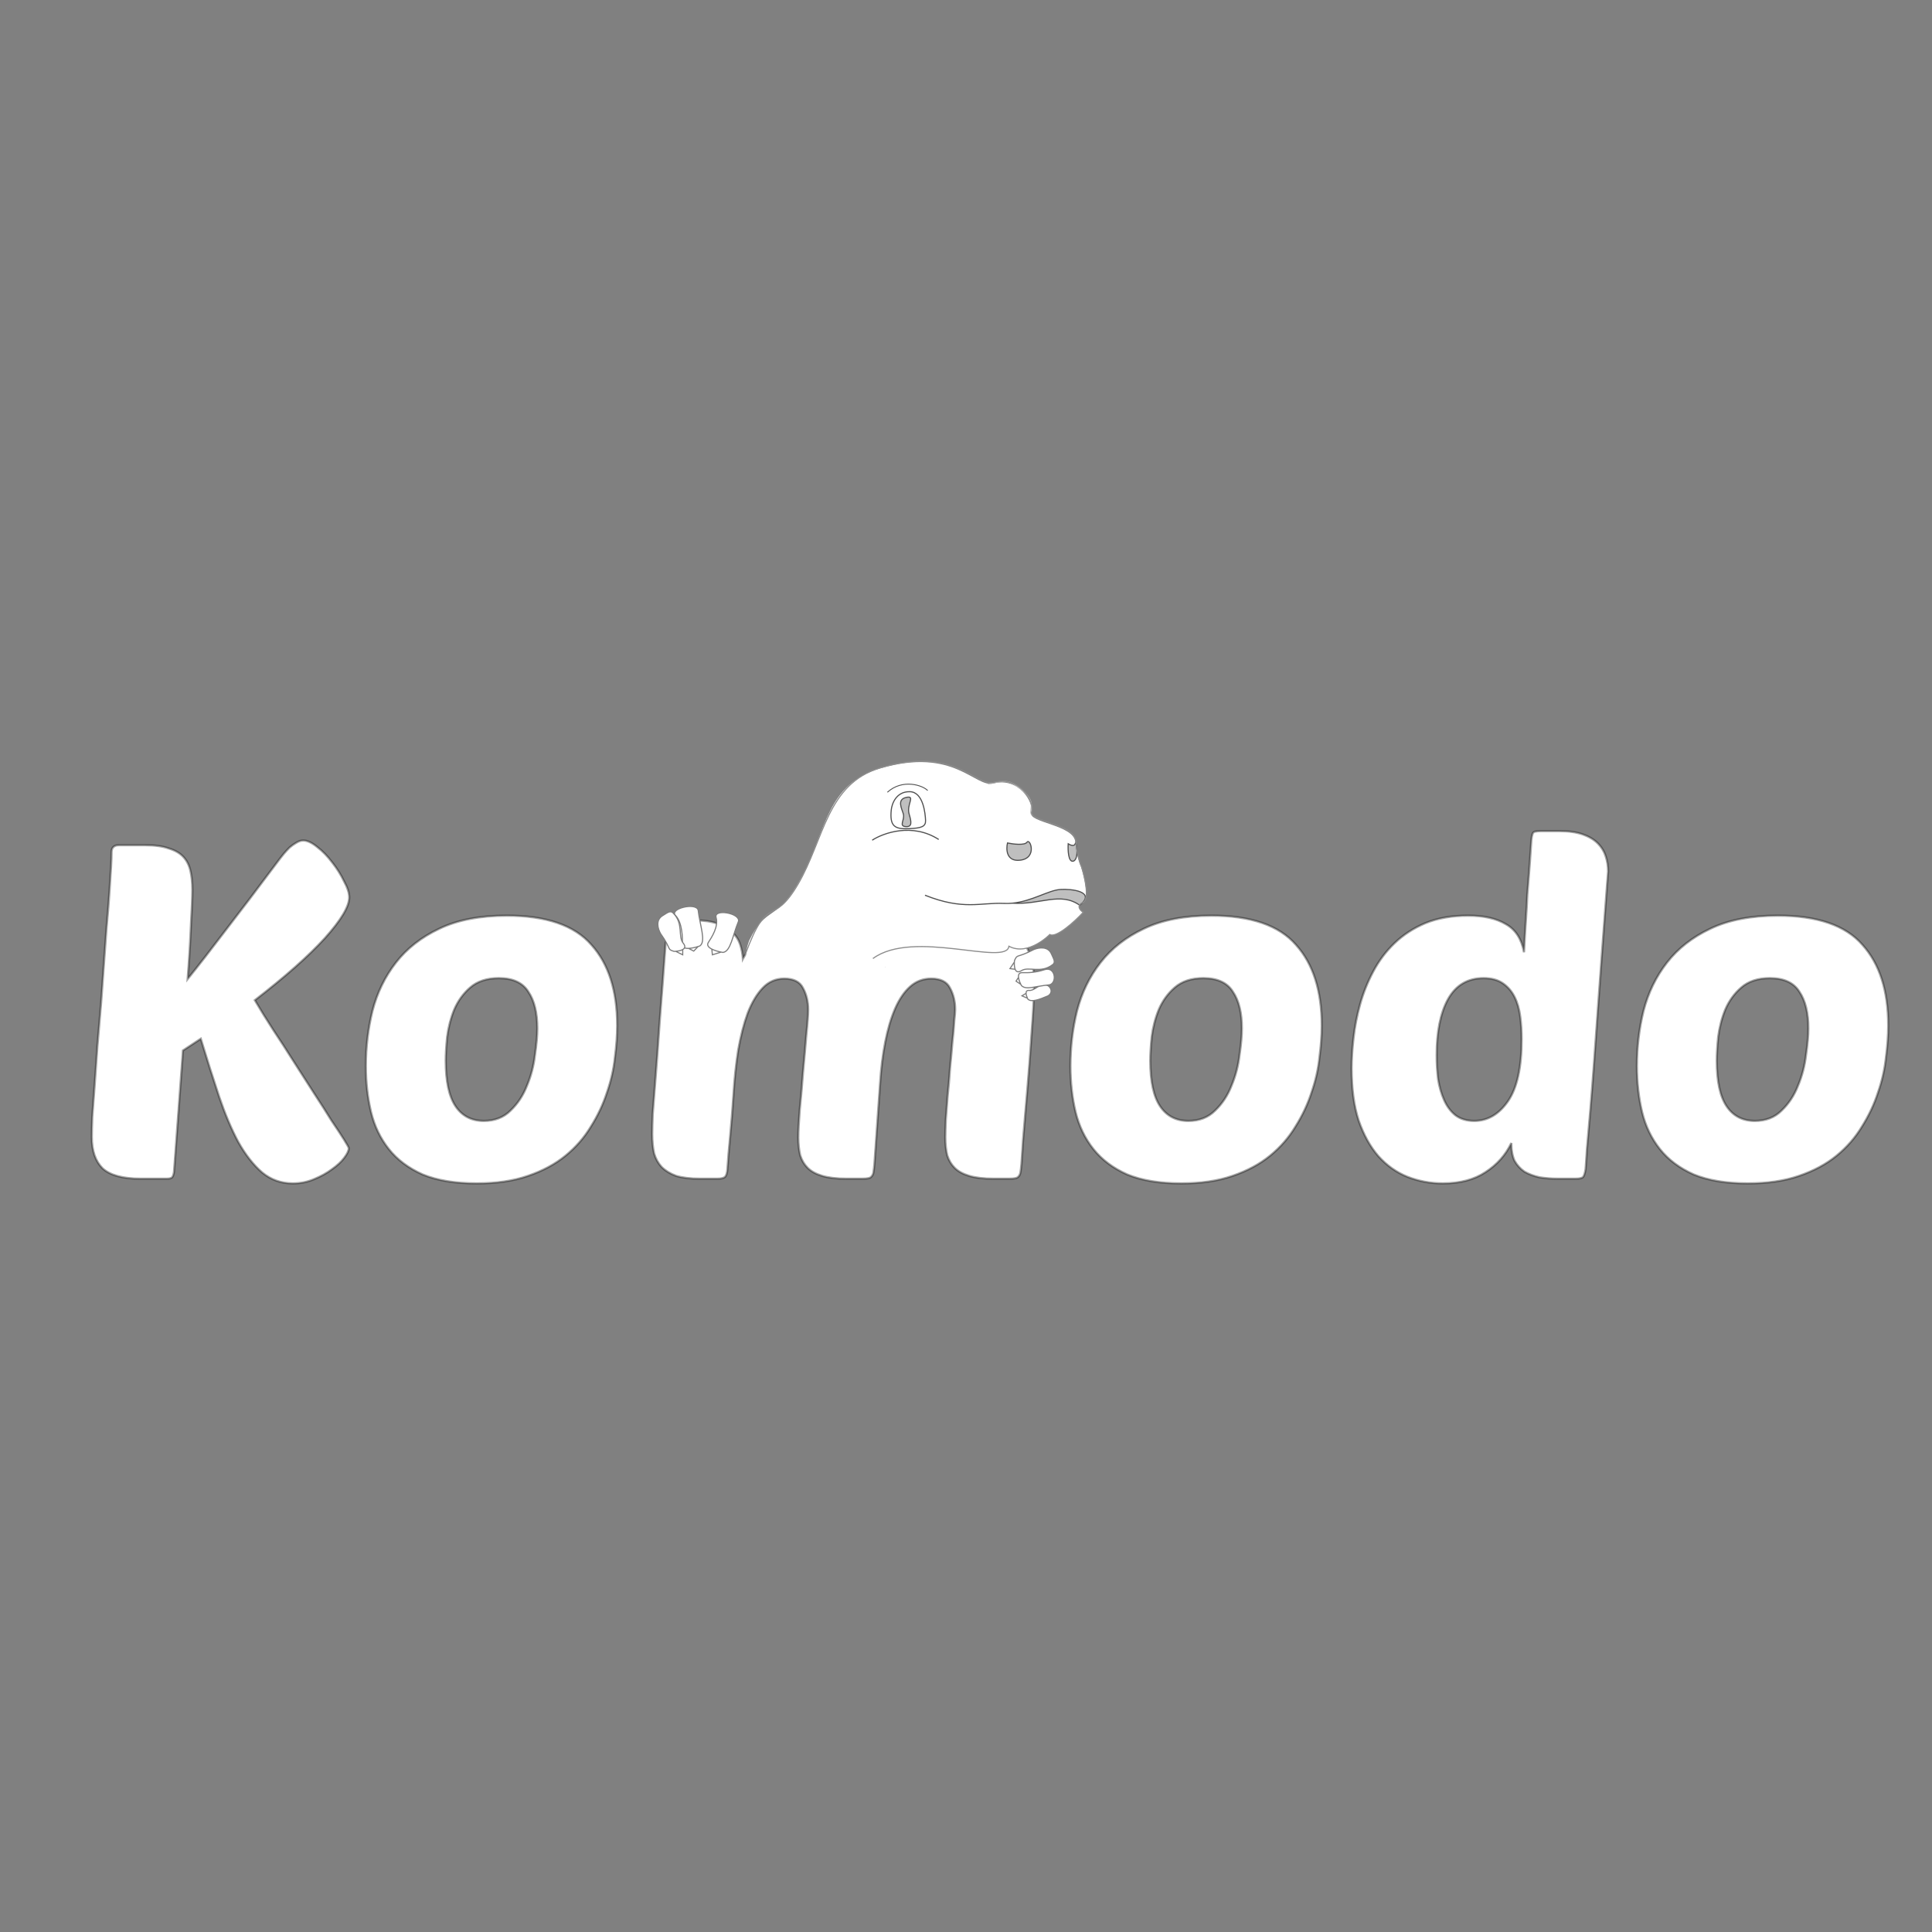 <svg width="436" height="436" viewBox="0 0 436 436" fill="none" xmlns="http://www.w3.org/2000/svg">
<rect x="0" y="0" width="436" height="436" fill="#808080" stroke="none"/>
<path d="M78.701 259.11C78.701 259.675 78.348 260.417 77.641 261.336C77.005 262.184 76.087 263.032 74.885 263.88C73.755 264.728 72.412 265.47 70.858 266.106C69.374 266.742 67.784 267.06 66.088 267.06C63.473 267.06 61.176 266.247 59.197 264.622C57.219 262.926 55.417 260.629 53.791 257.732C52.237 254.835 50.788 251.407 49.446 247.45C48.103 243.422 46.725 239.076 45.312 234.412L41.283 237.062L39.27 264.41C39.199 264.975 39.057 265.399 38.846 265.682C38.633 265.894 38.209 266 37.574 266H31.744C27.715 266 24.854 265.223 23.157 263.668C21.532 262.043 20.72 259.675 20.72 256.566C20.72 255.577 20.755 254.093 20.826 252.114C20.967 250.065 21.143 247.697 21.355 245.012C21.567 242.256 21.779 239.253 21.991 236.002C22.274 232.751 22.557 229.43 22.84 226.038C23.334 219.254 23.723 213.883 24.006 209.926C24.359 205.969 24.606 202.859 24.747 200.598C24.889 198.266 24.995 196.57 25.066 195.51C25.136 194.379 25.172 193.319 25.172 192.33C25.172 191.27 25.737 190.74 26.867 190.74H32.697C34.959 190.74 36.761 190.987 38.103 191.482C39.517 191.906 40.612 192.542 41.389 193.39C42.167 194.238 42.697 195.298 42.98 196.57C43.262 197.771 43.404 199.185 43.404 200.81C43.404 202.435 43.297 205.085 43.086 208.76C42.944 212.364 42.697 216.427 42.343 220.95C44.746 217.982 47.608 214.307 50.929 209.926C54.322 205.545 58.42 200.139 63.225 193.708C63.438 193.425 63.72 193.072 64.073 192.648C64.498 192.153 64.921 191.694 65.346 191.27C65.84 190.846 66.335 190.493 66.829 190.21C67.395 189.857 67.925 189.68 68.419 189.68C69.338 189.68 70.398 190.175 71.6 191.164C72.801 192.083 73.931 193.249 74.992 194.662C76.052 196.005 76.935 197.418 77.641 198.902C78.419 200.315 78.808 201.517 78.808 202.506C78.808 204.555 76.97 207.629 73.296 211.728C69.621 215.756 64.356 220.42 57.502 225.72C58.703 227.769 60.081 229.995 61.636 232.398C63.19 234.73 64.745 237.133 66.299 239.606C67.854 242.009 69.374 244.376 70.858 246.708C72.341 248.969 73.649 251.019 74.779 252.856C75.981 254.623 76.935 256.071 77.641 257.202C78.348 258.333 78.701 258.969 78.701 259.11ZM107.583 267.06C102.707 267.06 98.644 266.389 95.393 265.046C92.213 263.633 89.669 261.725 87.761 259.322C85.853 256.919 84.51 254.128 83.733 250.948C82.956 247.697 82.567 244.235 82.567 240.56C82.567 236.32 83.062 232.186 84.051 228.158C85.111 224.059 86.878 220.42 89.351 217.24C91.825 214.06 95.075 211.516 99.103 209.608C103.202 207.629 108.29 206.64 114.367 206.64C123.271 206.64 129.631 208.831 133.447 213.212C137.334 217.523 139.277 223.6 139.277 231.444C139.277 233.635 139.1 236.073 138.747 238.758C138.464 241.373 137.864 243.987 136.945 246.602C136.097 249.217 134.896 251.761 133.341 254.234C131.857 256.707 129.949 258.898 127.617 260.806C125.285 262.714 122.459 264.233 119.137 265.364C115.886 266.495 112.035 267.06 107.583 267.06ZM112.565 220.738C109.88 220.738 107.724 221.445 106.099 222.858C104.544 224.201 103.343 225.861 102.495 227.84C101.718 229.748 101.188 231.797 100.905 233.988C100.693 236.108 100.587 237.91 100.587 239.394C100.587 244.058 101.329 247.485 102.813 249.676C104.297 251.867 106.417 252.962 109.173 252.962C111.646 252.962 113.66 252.185 115.215 250.63C116.84 249.075 118.077 247.203 118.925 245.012C119.844 242.821 120.444 240.525 120.727 238.122C121.081 235.719 121.257 233.705 121.257 232.08C121.257 228.547 120.586 225.791 119.243 223.812C117.971 221.763 115.745 220.738 112.565 220.738ZM165.529 246.92C165.317 250.171 165.069 253.28 164.787 256.248C164.504 259.145 164.292 261.689 164.151 263.88C164.08 264.728 163.903 265.293 163.621 265.576C163.338 265.859 162.737 266 161.819 266H158.003C155.812 266 154.01 265.788 152.597 265.364C151.254 264.869 150.159 264.198 149.311 263.35C148.533 262.502 147.968 261.477 147.615 260.276C147.332 259.004 147.191 257.555 147.191 255.93C147.191 254.87 147.226 253.386 147.297 251.478C147.438 249.499 147.65 246.814 147.933 243.422C148.215 239.959 148.533 235.613 148.887 230.384C149.311 225.084 149.805 218.547 150.371 210.774C150.441 209.219 150.618 208.301 150.901 208.018C151.113 207.806 151.678 207.7 152.597 207.7H156.731C158.851 207.7 160.582 207.947 161.925 208.442C163.267 208.937 164.363 209.573 165.211 210.35C166.059 211.127 166.659 212.046 167.013 213.106C167.366 214.166 167.578 215.261 167.649 216.392C169.698 212.576 172.03 209.997 174.645 208.654C177.259 207.311 180.333 206.64 183.867 206.64C185.775 206.64 187.612 206.817 189.379 207.17C191.145 207.523 192.735 208.124 194.149 208.972C195.562 209.82 196.763 210.951 197.753 212.364C198.742 213.707 199.449 215.438 199.873 217.558C202.063 213.459 204.466 210.633 207.081 209.078C209.695 207.453 212.981 206.64 216.939 206.64C219.129 206.64 221.214 206.887 223.193 207.382C225.242 207.806 227.009 208.583 228.493 209.714C229.977 210.845 231.143 212.399 231.991 214.378C232.909 216.286 233.369 218.689 233.369 221.586C233.369 223.777 233.263 226.462 233.051 229.642C232.839 232.822 232.591 236.285 232.309 240.03C232.026 243.705 231.708 247.521 231.355 251.478C231.001 255.365 230.719 259.11 230.507 262.714C230.436 263.491 230.365 264.092 230.295 264.516C230.224 264.94 230.083 265.258 229.871 265.47C229.729 265.682 229.482 265.823 229.129 265.894C228.775 265.965 228.281 266 227.645 266H224.253C221.991 266 220.154 265.788 218.741 265.364C217.327 264.94 216.232 264.339 215.455 263.562C214.677 262.785 214.112 261.831 213.759 260.7C213.476 259.499 213.335 258.156 213.335 256.672C213.335 255.753 213.37 254.446 213.441 252.75C213.582 251.054 213.723 249.217 213.865 247.238C214.077 245.259 214.253 243.21 214.395 241.09C214.607 238.97 214.783 237.027 214.925 235.26C215.137 233.423 215.278 231.833 215.349 230.49C215.49 229.147 215.561 228.264 215.561 227.84C215.561 226.003 215.172 224.377 214.395 222.964C213.688 221.551 212.275 220.844 210.155 220.844C208.317 220.844 206.727 221.445 205.385 222.646C204.042 223.847 202.911 225.508 201.993 227.628C201.074 229.748 200.332 232.257 199.767 235.154C199.201 238.051 198.813 241.196 198.601 244.588C198.459 246.779 198.283 249.287 198.071 252.114C197.859 254.941 197.611 258.474 197.329 262.714C197.258 263.491 197.187 264.092 197.117 264.516C197.046 264.94 196.905 265.258 196.693 265.47C196.551 265.682 196.304 265.823 195.951 265.894C195.597 265.965 195.103 266 194.467 266H191.075C188.813 266 186.976 265.788 185.563 265.364C184.149 264.94 183.054 264.339 182.277 263.562C181.499 262.785 180.934 261.831 180.581 260.7C180.298 259.499 180.157 258.156 180.157 256.672C180.157 255.259 180.263 253.209 180.475 250.524C180.757 247.768 181.005 244.941 181.217 242.044C181.499 239.076 181.747 236.285 181.959 233.67C182.241 230.985 182.383 229.041 182.383 227.84C182.383 226.003 181.994 224.377 181.217 222.964C180.51 221.551 179.097 220.844 176.977 220.844C175.069 220.844 173.443 221.551 172.101 222.964C170.758 224.377 169.627 226.285 168.709 228.688C167.861 231.02 167.154 233.776 166.589 236.956C166.094 240.136 165.741 243.457 165.529 246.92ZM266.583 267.06C261.707 267.06 257.644 266.389 254.393 265.046C251.213 263.633 248.669 261.725 246.761 259.322C244.853 256.919 243.51 254.128 242.733 250.948C241.956 247.697 241.567 244.235 241.567 240.56C241.567 236.32 242.062 232.186 243.051 228.158C244.111 224.059 245.878 220.42 248.351 217.24C250.824 214.06 254.075 211.516 258.103 209.608C262.202 207.629 267.29 206.64 273.367 206.64C282.271 206.64 288.631 208.831 292.447 213.212C296.334 217.523 298.277 223.6 298.277 231.444C298.277 233.635 298.1 236.073 297.747 238.758C297.464 241.373 296.864 243.987 295.945 246.602C295.097 249.217 293.896 251.761 292.341 254.234C290.857 256.707 288.949 258.898 286.617 260.806C284.285 262.714 281.459 264.233 278.137 265.364C274.886 266.495 271.035 267.06 266.583 267.06ZM271.565 220.738C268.88 220.738 266.724 221.445 265.099 222.858C263.544 224.201 262.343 225.861 261.495 227.84C260.718 229.748 260.188 231.797 259.905 233.988C259.693 236.108 259.587 237.91 259.587 239.394C259.587 244.058 260.329 247.485 261.813 249.676C263.297 251.867 265.417 252.962 268.173 252.962C270.646 252.962 272.66 252.185 274.215 250.63C275.84 249.075 277.077 247.203 277.925 245.012C278.844 242.821 279.444 240.525 279.727 238.122C280.081 235.719 280.257 233.705 280.257 232.08C280.257 228.547 279.586 225.791 278.243 223.812C276.971 221.763 274.745 220.738 271.565 220.738ZM325.589 267.06C322.833 267.06 320.183 266.565 317.639 265.576C315.165 264.587 312.975 263.032 311.067 260.912C309.229 258.792 307.745 256.107 306.615 252.856C305.555 249.605 305.025 245.683 305.025 241.09C305.025 239.041 305.166 236.779 305.449 234.306C305.731 231.762 306.226 229.218 306.933 226.674C307.639 224.13 308.629 221.657 309.901 219.254C311.173 216.851 312.763 214.731 314.671 212.894C316.649 210.986 318.981 209.467 321.667 208.336C324.423 207.205 327.638 206.64 331.313 206.64C334.846 206.64 337.673 207.276 339.793 208.548C341.983 209.749 343.361 211.869 343.927 214.908C344.068 212.152 344.209 209.749 344.351 207.7C344.492 205.651 344.598 203.743 344.669 201.976C344.81 200.209 344.951 198.443 345.093 196.676C345.234 194.909 345.375 192.895 345.517 190.634C345.587 189.079 345.764 188.161 346.047 187.878C346.188 187.737 346.365 187.666 346.577 187.666C346.789 187.595 347.177 187.56 347.743 187.56H351.877C353.997 187.56 355.763 187.807 357.177 188.302C358.59 188.797 359.721 189.468 360.569 190.316C361.417 191.164 362.017 192.153 362.371 193.284C362.724 194.344 362.901 195.475 362.901 196.676C362.901 196.676 362.83 197.559 362.689 199.326C362.547 201.093 362.371 203.46 362.159 206.428C361.947 209.325 361.699 212.647 361.417 216.392C361.134 220.137 360.851 224.024 360.569 228.052C360.286 232.009 360.003 235.967 359.721 239.924C359.438 243.811 359.155 247.415 358.873 250.736C358.59 253.987 358.343 256.813 358.131 259.216C357.989 261.548 357.883 263.103 357.813 263.88C357.671 264.728 357.495 265.293 357.283 265.576C357.071 265.859 356.47 266 355.481 266H351.665C350.181 266 348.767 265.894 347.425 265.682C346.153 265.399 345.022 264.975 344.033 264.41C343.114 263.774 342.372 262.961 341.807 261.972C341.312 260.912 341.065 259.569 341.065 257.944C339.793 260.629 337.849 262.82 335.235 264.516C332.691 266.212 329.475 267.06 325.589 267.06ZM334.811 220.738C331.207 220.738 328.521 222.328 326.755 225.508C325.059 228.617 324.211 232.822 324.211 238.122C324.211 239.959 324.317 241.761 324.529 243.528C324.811 245.295 325.271 246.885 325.907 248.298C326.543 249.711 327.391 250.842 328.451 251.69C329.581 252.538 330.995 252.962 332.691 252.962C335.729 252.962 338.273 251.478 340.323 248.51C342.372 245.542 343.397 240.878 343.397 234.518C343.397 232.751 343.291 231.055 343.079 229.43C342.867 227.734 342.443 226.25 341.807 224.978C341.171 223.706 340.287 222.681 339.157 221.904C338.026 221.127 336.577 220.738 334.811 220.738ZM394.425 267.06C389.549 267.06 385.486 266.389 382.235 265.046C379.055 263.633 376.511 261.725 374.603 259.322C372.695 256.919 371.352 254.128 370.575 250.948C369.798 247.697 369.409 244.235 369.409 240.56C369.409 236.32 369.904 232.186 370.893 228.158C371.953 224.059 373.72 220.42 376.193 217.24C378.666 214.06 381.917 211.516 385.945 209.608C390.044 207.629 395.132 206.64 401.209 206.64C410.113 206.64 416.473 208.831 420.289 213.212C424.176 217.523 426.119 223.6 426.119 231.444C426.119 233.635 425.942 236.073 425.589 238.758C425.306 241.373 424.706 243.987 423.787 246.602C422.939 249.217 421.738 251.761 420.183 254.234C418.699 256.707 416.791 258.898 414.459 260.806C412.127 262.714 409.3 264.233 405.979 265.364C402.728 266.495 398.877 267.06 394.425 267.06ZM399.407 220.738C396.722 220.738 394.566 221.445 392.941 222.858C391.386 224.201 390.185 225.861 389.337 227.84C388.56 229.748 388.03 231.797 387.747 233.988C387.535 236.108 387.429 237.91 387.429 239.394C387.429 244.058 388.171 247.485 389.655 249.676C391.139 251.867 393.259 252.962 396.015 252.962C398.488 252.962 400.502 252.185 402.057 250.63C403.682 249.075 404.919 247.203 405.767 245.012C406.686 242.821 407.286 240.525 407.569 238.122C407.922 235.719 408.099 233.705 408.099 232.08C408.099 228.547 407.428 225.791 406.085 223.812C404.813 221.763 402.587 220.738 399.407 220.738Z" fill="white"/>
<path d="M77.641 261.336L77.443 261.184L77.442 261.186L77.641 261.336ZM74.885 263.88L74.741 263.676L74.736 263.68L74.885 263.88ZM70.858 266.106L70.763 265.875L70.759 265.876L70.858 266.106ZM59.197 264.622L59.035 264.812L59.039 264.815L59.197 264.622ZM53.791 257.732L53.571 257.85L53.573 257.854L53.791 257.732ZM49.446 247.45L49.208 247.529L49.209 247.53L49.446 247.45ZM45.312 234.412L45.551 234.339L45.454 234.019L45.174 234.203L45.312 234.412ZM41.283 237.062L41.146 236.853L41.043 236.921L41.034 237.044L41.283 237.062ZM39.27 264.41L39.518 264.441L39.519 264.428L39.27 264.41ZM38.846 265.682L39.022 265.859L39.035 265.846L39.045 265.832L38.846 265.682ZM23.157 263.668L22.98 263.845L22.988 263.852L23.157 263.668ZM20.826 252.114L20.576 252.097L20.576 252.105L20.826 252.114ZM21.355 245.012L21.605 245.032L21.605 245.031L21.355 245.012ZM21.991 236.002L21.742 235.98L21.742 235.986L21.991 236.002ZM22.84 226.038L23.089 226.059L23.089 226.056L22.84 226.038ZM24.006 209.926L23.756 209.904L23.756 209.908L24.006 209.926ZM24.747 200.598L24.997 200.614L24.997 200.613L24.747 200.598ZM25.066 195.51L25.315 195.527L25.315 195.526L25.066 195.51ZM38.103 191.482L38.017 191.717L38.024 191.719L38.032 191.721L38.103 191.482ZM41.389 193.39L41.574 193.221L41.574 193.221L41.389 193.39ZM42.98 196.57L42.735 196.624L42.736 196.627L42.98 196.57ZM43.086 208.76L42.836 208.746L42.836 208.75L43.086 208.76ZM42.343 220.95L42.094 220.931L42.032 221.733L42.538 221.107L42.343 220.95ZM50.929 209.926L50.732 209.773L50.73 209.775L50.929 209.926ZM63.225 193.708L63.026 193.558L63.025 193.558L63.225 193.708ZM64.073 192.648L63.884 192.485L63.881 192.488L64.073 192.648ZM65.346 191.27L65.183 191.08L65.175 191.086L65.169 191.093L65.346 191.27ZM66.829 190.21L66.954 190.427L66.962 190.422L66.829 190.21ZM71.6 191.164L71.44 191.357L71.448 191.363L71.6 191.164ZM74.992 194.662L74.791 194.812L74.795 194.817L74.992 194.662ZM77.641 198.902L77.416 199.009L77.419 199.016L77.422 199.022L77.641 198.902ZM73.296 211.728L73.48 211.896L73.482 211.895L73.296 211.728ZM57.502 225.72L57.349 225.522L57.175 225.657L57.286 225.846L57.502 225.72ZM61.636 232.398L61.426 232.534L61.428 232.537L61.636 232.398ZM66.299 239.606L66.088 239.739L66.09 239.742L66.299 239.606ZM70.858 246.708L70.647 246.842L70.648 246.845L70.858 246.708ZM74.779 252.856L74.566 252.987L74.573 252.997L74.779 252.856ZM77.641 257.202L77.43 257.334L77.43 257.334L77.641 257.202ZM78.451 259.11C78.451 259.586 78.146 260.271 77.443 261.184L77.84 261.488C78.551 260.564 78.951 259.764 78.951 259.11H78.451ZM77.442 261.186C76.826 262.007 75.929 262.837 74.741 263.676L75.03 264.084C76.245 263.227 77.185 262.361 77.841 261.486L77.442 261.186ZM74.736 263.68C73.625 264.513 72.301 265.245 70.763 265.875L70.952 266.337C72.523 265.695 73.885 264.943 75.035 264.08L74.736 263.68ZM70.759 265.876C69.308 266.498 67.751 266.81 66.088 266.81V267.31C67.816 267.31 69.439 266.986 70.956 266.336L70.759 265.876ZM66.088 266.81C63.529 266.81 61.289 266.017 59.356 264.429L59.039 264.815C61.063 266.478 63.416 267.31 66.088 267.31V266.81ZM59.36 264.432C57.409 262.76 55.624 260.488 54.01 257.61L53.573 257.854C55.209 260.771 57.029 263.092 59.035 264.812L59.36 264.432ZM54.012 257.614C52.465 254.731 51.022 251.317 49.682 247.37L49.209 247.53C50.555 251.497 52.008 254.938 53.571 257.85L54.012 257.614ZM49.683 247.371C48.341 243.345 46.964 239.002 45.551 234.339L45.072 234.485C46.486 239.15 47.865 243.499 49.208 247.529L49.683 247.371ZM45.174 234.203L41.146 236.853L41.421 237.271L45.449 234.621L45.174 234.203ZM41.034 237.044L39.02 264.392L39.519 264.428L41.533 237.08L41.034 237.044ZM39.021 264.379C38.953 264.925 38.82 265.299 38.645 265.532L39.045 265.832C39.295 265.499 39.444 265.026 39.517 264.441L39.021 264.379ZM38.669 265.505C38.606 265.568 38.495 265.631 38.308 265.678C38.122 265.724 37.879 265.75 37.574 265.75V266.25C37.904 266.25 38.191 266.223 38.429 266.163C38.666 266.104 38.873 266.008 39.022 265.859L38.669 265.505ZM37.574 265.75H31.744V266.25H37.574V265.75ZM31.744 265.75C27.735 265.75 24.952 264.974 23.326 263.484L22.988 263.852C24.755 265.471 27.696 266.25 31.744 266.25V265.75ZM23.334 263.491C21.77 261.927 20.97 259.633 20.97 256.566H20.47C20.47 259.718 21.294 262.158 22.981 263.845L23.334 263.491ZM20.97 256.566C20.97 255.581 21.005 254.101 21.075 252.123L20.576 252.105C20.505 254.084 20.47 255.572 20.47 256.566H20.97ZM21.075 252.131C21.216 250.083 21.393 247.716 21.605 245.032L21.106 244.992C20.894 247.678 20.718 250.046 20.576 252.097L21.075 252.131ZM21.605 245.031C21.817 242.274 22.029 239.27 22.241 236.018L21.742 235.986C21.53 239.236 21.318 242.238 21.106 244.993L21.605 245.031ZM22.241 236.024C22.523 232.773 22.806 229.451 23.089 226.059L22.59 226.017C22.308 229.409 22.025 232.73 21.742 235.98L22.241 236.024ZM23.089 226.056C23.584 219.272 23.972 213.901 24.255 209.944L23.756 209.908C23.474 213.865 23.085 219.236 22.59 226.02L23.089 226.056ZM24.255 209.948C24.608 205.99 24.855 202.878 24.997 200.614L24.498 200.582C24.357 202.84 24.11 205.947 23.756 209.904L24.255 209.948ZM24.997 200.613C25.138 198.281 25.244 196.586 25.315 195.527L24.816 195.493C24.745 196.554 24.639 198.251 24.498 200.583L24.997 200.613ZM25.315 195.526C25.386 194.39 25.422 193.325 25.422 192.33H24.922C24.922 193.313 24.886 194.368 24.816 195.494L25.315 195.526ZM25.422 192.33C25.422 191.843 25.551 191.522 25.767 191.32C25.985 191.115 26.337 190.99 26.867 190.99V190.49C26.267 190.49 25.771 190.63 25.424 190.955C25.075 191.283 24.922 191.757 24.922 192.33H25.422ZM26.867 190.99H32.697V190.49H26.867V190.99ZM32.697 190.99C34.944 190.99 36.713 191.236 38.017 191.717L38.19 191.247C36.808 190.738 34.973 190.49 32.697 190.49V190.99ZM38.032 191.721C39.414 192.136 40.466 192.752 41.205 193.559L41.574 193.221C40.758 192.332 39.62 191.676 38.175 191.243L38.032 191.721ZM41.205 193.559C41.949 194.37 42.461 195.389 42.735 196.624L43.224 196.516C42.933 195.207 42.385 194.105 41.574 193.221L41.205 193.559ZM42.736 196.627C43.013 197.805 43.154 199.198 43.154 200.81H43.654C43.654 199.171 43.511 197.738 43.223 196.513L42.736 196.627ZM43.154 200.81C43.154 202.428 43.048 205.071 42.836 208.746L43.335 208.774C43.547 205.099 43.654 202.443 43.654 200.81H43.154ZM42.836 208.75C42.694 212.35 42.447 216.41 42.094 220.931L42.593 220.969C42.946 216.444 43.194 212.378 43.335 208.77L42.836 208.75ZM42.538 221.107C44.943 218.137 47.806 214.46 51.129 210.077L50.73 209.775C47.41 214.155 44.55 217.827 42.149 220.793L42.538 221.107ZM51.127 210.079C54.52 205.696 58.62 200.289 63.426 193.858L63.025 193.558C58.22 199.988 54.123 205.393 50.732 209.773L51.127 210.079ZM63.425 193.858C63.634 193.58 63.914 193.23 64.266 192.808L63.881 192.488C63.527 192.914 63.241 193.271 63.026 193.558L63.425 193.858ZM64.263 192.811C64.683 192.32 65.103 191.866 65.522 191.447L65.169 191.093C64.74 191.522 64.311 191.986 63.884 192.485L64.263 192.811ZM65.508 191.46C65.993 191.045 66.474 190.701 66.954 190.427L66.705 189.993C66.195 190.284 65.688 190.647 65.183 191.08L65.508 191.46ZM66.962 190.422C67.501 190.085 67.985 189.93 68.419 189.93V189.43C67.864 189.43 67.289 189.628 66.697 189.998L66.962 190.422ZM68.419 189.93C69.252 189.93 70.256 190.381 71.441 191.357L71.758 190.971C70.541 189.968 69.424 189.43 68.419 189.43V189.93ZM71.448 191.363C72.628 192.265 73.743 193.414 74.791 194.812L75.192 194.512C74.12 193.083 72.974 191.9 71.751 190.965L71.448 191.363ZM74.795 194.817C75.844 196.146 76.717 197.543 77.416 199.009L77.867 198.795C77.152 197.293 76.259 195.864 75.188 194.507L74.795 194.817ZM77.422 199.022C78.191 200.42 78.558 201.577 78.558 202.506H79.058C79.058 201.456 78.647 200.211 77.861 198.782L77.422 199.022ZM78.558 202.506C78.558 203.463 78.126 204.697 77.215 206.22C76.308 207.738 74.941 209.518 73.109 211.561L73.482 211.895C75.325 209.839 76.714 208.033 77.644 206.477C78.571 204.926 79.058 203.598 79.058 202.506H78.558ZM73.111 211.56C69.45 215.573 64.198 220.227 57.349 225.522L57.654 225.918C64.515 220.613 69.792 215.939 73.48 211.896L73.111 211.56ZM57.286 225.846C58.489 227.899 59.869 230.129 61.426 232.534L61.845 232.262C60.292 229.862 58.916 227.639 57.717 225.594L57.286 225.846ZM61.428 232.537C62.981 234.867 64.534 237.268 66.088 239.739L66.511 239.473C64.955 236.998 63.399 234.593 61.843 232.259L61.428 232.537ZM66.09 239.742C67.644 242.144 69.163 244.511 70.647 246.842L71.068 246.574C69.584 244.241 68.064 241.873 66.509 239.47L66.09 239.742ZM70.648 246.845C72.132 249.105 73.437 251.152 74.567 252.987L74.992 252.725C73.86 250.885 72.552 248.834 71.067 246.571L70.648 246.845ZM74.573 252.997C75.773 254.762 76.725 256.208 77.43 257.334L77.853 257.069C77.144 255.935 76.188 254.483 74.986 252.715L74.573 252.997ZM77.43 257.334C77.782 257.899 78.044 258.336 78.218 258.648C78.305 258.805 78.368 258.926 78.408 259.015C78.428 259.059 78.441 259.091 78.448 259.113C78.457 259.14 78.451 259.134 78.451 259.11H78.951C78.951 259.05 78.935 258.994 78.922 258.955C78.907 258.91 78.887 258.861 78.863 258.808C78.815 258.702 78.745 258.567 78.655 258.406C78.475 258.082 78.208 257.636 77.853 257.069L77.43 257.334ZM95.393 265.046L95.292 265.275L95.298 265.277L95.393 265.046ZM87.761 259.322L87.565 259.477L87.565 259.477L87.761 259.322ZM83.733 250.948L83.49 251.006L83.49 251.007L83.733 250.948ZM84.051 228.158L83.809 228.095L83.808 228.098L84.051 228.158ZM89.351 217.24L89.154 217.087L89.154 217.087L89.351 217.24ZM99.103 209.608L99.21 209.834L99.212 209.833L99.103 209.608ZM133.447 213.212L133.259 213.376L133.261 213.379L133.447 213.212ZM138.747 238.758L138.499 238.725L138.499 238.731L138.747 238.758ZM136.945 246.602L136.709 246.519L136.707 246.525L136.945 246.602ZM133.341 254.234L133.129 254.101L133.127 254.105L133.341 254.234ZM127.617 260.806L127.775 260.999L127.775 260.999L127.617 260.806ZM119.137 265.364L119.057 265.127L119.055 265.128L119.137 265.364ZM106.099 222.858L106.263 223.047L106.263 223.047L106.099 222.858ZM102.495 227.84L102.265 227.742L102.264 227.746L102.495 227.84ZM100.905 233.988L100.657 233.956L100.656 233.963L100.905 233.988ZM102.813 249.676L103.02 249.536L103.02 249.536L102.813 249.676ZM115.215 250.63L115.042 250.449L115.038 250.453L115.215 250.63ZM118.925 245.012L118.695 244.915L118.692 244.922L118.925 245.012ZM120.727 238.122L120.48 238.086L120.479 238.093L120.727 238.122ZM119.243 223.812L119.031 223.944L119.036 223.952L119.243 223.812ZM107.583 266.81C102.728 266.81 98.7 266.141 95.489 264.815L95.298 265.277C98.588 266.636 102.686 267.31 107.583 267.31V266.81ZM95.495 264.818C92.347 263.418 89.837 261.534 87.957 259.167L87.565 259.477C89.502 261.916 92.08 263.847 95.292 265.274L95.495 264.818ZM87.957 259.167C86.073 256.794 84.745 254.036 83.976 250.889L83.49 251.007C84.276 254.22 85.633 257.045 87.565 259.477L87.957 259.167ZM83.976 250.89C83.204 247.66 82.817 244.217 82.817 240.56H82.317C82.317 244.252 82.708 247.735 83.49 251.006L83.976 250.89ZM82.817 240.56C82.817 236.34 83.309 232.226 84.294 228.218L83.808 228.098C82.814 232.146 82.317 236.3 82.317 240.56H82.817ZM84.293 228.221C85.345 224.153 87.097 220.545 89.549 217.393L89.154 217.087C86.659 220.295 84.877 223.965 83.809 228.095L84.293 228.221ZM89.549 217.393C91.995 214.248 95.214 211.727 99.21 209.834L98.996 209.382C94.937 211.305 91.654 213.872 89.154 217.087L89.549 217.393ZM99.212 209.833C103.267 207.875 108.315 206.89 114.367 206.89V206.39C108.264 206.39 103.136 207.383 98.995 209.383L99.212 209.833ZM114.367 206.89C123.237 206.89 129.511 209.073 133.259 213.376L133.636 213.048C129.752 208.588 123.305 206.39 114.367 206.39V206.89ZM133.261 213.379C137.094 217.63 139.027 223.64 139.027 231.444H139.527C139.527 223.56 137.574 217.415 133.633 213.045L133.261 213.379ZM139.027 231.444C139.027 233.622 138.852 236.048 138.499 238.725L138.995 238.791C139.349 236.097 139.527 233.648 139.527 231.444H139.027ZM138.499 238.731C138.218 241.326 137.622 243.922 136.709 246.519L137.181 246.685C138.106 244.053 138.711 241.42 138.996 238.785L138.499 238.731ZM136.707 246.525C135.866 249.119 134.674 251.644 133.13 254.101L133.553 254.367C135.118 251.877 136.328 249.315 137.183 246.679L136.707 246.525ZM133.127 254.105C131.658 256.553 129.77 258.722 127.459 260.613L127.775 260.999C130.129 259.074 132.056 256.862 133.556 254.363L133.127 254.105ZM127.459 260.613C125.153 262.499 122.354 264.005 119.057 265.127L119.218 265.601C122.563 264.462 125.417 262.929 127.775 260.999L127.459 260.613ZM119.055 265.128C115.837 266.247 112.015 266.81 107.583 266.81V267.31C112.055 267.31 115.936 266.742 119.219 265.6L119.055 265.128ZM112.565 220.488C109.835 220.488 107.616 221.207 105.935 222.669L106.263 223.047C107.833 221.682 109.925 220.988 112.565 220.988V220.488ZM105.936 222.669C104.351 224.037 103.128 225.73 102.265 227.742L102.725 227.938C103.559 225.993 104.738 224.364 106.263 223.047L105.936 222.669ZM102.264 227.746C101.478 229.675 100.942 231.745 100.657 233.956L101.153 234.02C101.433 231.849 101.958 229.821 102.727 227.934L102.264 227.746ZM100.656 233.963C100.444 236.088 100.337 237.899 100.337 239.394H100.837C100.837 237.921 100.942 236.128 101.154 234.013L100.656 233.963ZM100.337 239.394C100.337 244.075 101.08 247.563 102.606 249.816L103.02 249.536C101.578 247.408 100.837 244.041 100.837 239.394H100.337ZM102.606 249.816C104.139 252.079 106.338 253.212 109.173 253.212V252.712C106.496 252.712 104.455 251.654 103.02 249.536L102.606 249.816ZM109.173 253.212C111.704 253.212 113.784 252.414 115.392 250.807L115.038 250.453C113.537 251.955 111.589 252.712 109.173 252.712V253.212ZM115.388 250.811C117.041 249.23 118.298 247.326 119.158 245.102L118.692 244.922C117.857 247.08 116.64 248.921 115.042 250.449L115.388 250.811ZM119.156 245.109C120.084 242.896 120.69 240.577 120.975 238.151L120.479 238.093C120.199 240.473 119.604 242.747 118.695 244.915L119.156 245.109ZM120.975 238.158C121.329 235.749 121.507 233.722 121.507 232.08H121.007C121.007 233.689 120.832 235.69 120.48 238.086L120.975 238.158ZM121.507 232.08C121.507 228.519 120.831 225.707 119.45 223.672L119.036 223.952C120.34 225.874 121.007 228.574 121.007 232.08H121.507ZM119.456 223.68C118.124 221.534 115.801 220.488 112.565 220.488V220.988C115.69 220.988 117.819 221.991 119.031 223.944L119.456 223.68ZM165.529 246.92L165.778 246.936L165.778 246.935L165.529 246.92ZM164.787 256.248L165.036 256.272L165.036 256.272L164.787 256.248ZM164.151 263.88L164.4 263.901L164.4 263.896L164.151 263.88ZM163.621 265.576L163.798 265.753L163.798 265.753L163.621 265.576ZM152.597 265.364L152.51 265.599L152.518 265.601L152.525 265.603L152.597 265.364ZM149.311 263.35L149.126 263.519L149.134 263.527L149.311 263.35ZM147.615 260.276L147.371 260.33L147.373 260.338L147.375 260.347L147.615 260.276ZM147.297 251.478L147.047 251.46L147.047 251.469L147.297 251.478ZM147.933 243.422L148.182 243.443L148.182 243.442L147.933 243.422ZM148.887 230.384L148.638 230.364L148.637 230.367L148.887 230.384ZM150.371 210.774L150.62 210.792L150.62 210.785L150.371 210.774ZM150.901 208.018L150.724 207.841L150.724 207.841L150.901 208.018ZM161.925 208.442L162.011 208.207L162.011 208.207L161.925 208.442ZM165.211 210.35L165.38 210.166L165.38 210.166L165.211 210.35ZM167.013 213.106L167.25 213.027L167.25 213.027L167.013 213.106ZM167.649 216.392L167.399 216.408L167.454 217.283L167.869 216.51L167.649 216.392ZM189.379 207.17L189.33 207.415L189.33 207.415L189.379 207.17ZM194.149 208.972L194.277 208.758L194.277 208.758L194.149 208.972ZM197.753 212.364L197.548 212.507L197.551 212.512L197.753 212.364ZM199.873 217.558L199.628 217.607L199.764 218.291L200.093 217.676L199.873 217.558ZM207.081 209.078L207.209 209.293L207.213 209.29L207.081 209.078ZM223.193 207.382L223.132 207.625L223.142 207.627L223.193 207.382ZM228.493 209.714L228.341 209.913L228.341 209.913L228.493 209.714ZM231.991 214.378L231.761 214.477L231.765 214.486L231.991 214.378ZM233.051 229.642L232.801 229.625L232.801 229.625L233.051 229.642ZM232.309 240.03L232.558 240.049L232.558 240.049L232.309 240.03ZM231.355 251.478L231.604 251.501L231.604 251.5L231.355 251.478ZM230.507 262.714L230.756 262.737L230.756 262.729L230.507 262.714ZM230.295 264.516L230.541 264.557L230.541 264.557L230.295 264.516ZM229.871 265.47L229.694 265.293L229.676 265.311L229.663 265.331L229.871 265.47ZM229.129 265.894L229.08 265.649L229.08 265.649L229.129 265.894ZM218.741 265.364L218.669 265.603L218.669 265.603L218.741 265.364ZM215.455 263.562L215.632 263.385L215.632 263.385L215.455 263.562ZM213.759 260.7L213.515 260.757L213.517 260.766L213.52 260.775L213.759 260.7ZM213.441 252.75L213.191 252.729L213.191 252.74L213.441 252.75ZM213.865 247.238L213.616 247.211L213.615 247.22L213.865 247.238ZM214.395 241.09L214.146 241.065L214.145 241.073L214.395 241.09ZM214.925 235.26L214.676 235.231L214.676 235.24L214.925 235.26ZM215.349 230.49L215.1 230.464L215.099 230.477L215.349 230.49ZM214.395 222.964L214.171 223.076L214.176 223.084L214.395 222.964ZM205.385 222.646L205.551 222.832L205.551 222.832L205.385 222.646ZM199.767 235.154L199.521 235.106L199.521 235.106L199.767 235.154ZM198.601 244.588L198.85 244.604L198.85 244.604L198.601 244.588ZM198.071 252.114L197.821 252.095L197.821 252.095L198.071 252.114ZM197.329 262.714L197.578 262.737L197.578 262.731L197.329 262.714ZM197.117 264.516L197.363 264.557L197.363 264.557L197.117 264.516ZM196.693 265.47L196.516 265.293L196.498 265.311L196.485 265.331L196.693 265.47ZM195.951 265.894L196 266.139L196 266.139L195.951 265.894ZM185.563 265.364L185.635 265.125L185.635 265.125L185.563 265.364ZM182.277 263.562L182.1 263.739L182.1 263.739L182.277 263.562ZM180.581 260.7L180.337 260.757L180.339 260.766L180.342 260.775L180.581 260.7ZM180.475 250.524L180.226 250.498L180.226 250.504L180.475 250.524ZM181.217 242.044L180.968 242.02L180.967 242.026L181.217 242.044ZM181.959 233.67L181.71 233.644L181.71 233.65L181.959 233.67ZM181.217 222.964L180.993 223.076L180.998 223.084L181.217 222.964ZM172.101 222.964L172.282 223.136L172.282 223.136L172.101 222.964ZM168.709 228.688L168.475 228.599L168.474 228.603L168.709 228.688ZM166.589 236.956L166.343 236.912L166.342 236.918L166.589 236.956ZM165.279 246.904C165.067 250.152 164.82 253.259 164.538 256.224L165.036 256.272C165.319 253.301 165.566 250.189 165.778 246.936L165.279 246.904ZM164.538 256.224C164.255 259.123 164.043 261.67 163.901 263.864L164.4 263.896C164.541 261.709 164.753 259.168 165.036 256.272L164.538 256.224ZM163.902 263.859C163.867 264.272 163.808 264.606 163.727 264.865C163.645 265.127 163.546 265.297 163.444 265.399L163.798 265.753C163.978 265.572 164.109 265.319 164.204 265.015C164.299 264.709 164.364 264.336 164.4 263.901L163.902 263.859ZM163.444 265.399C163.349 265.494 163.179 265.585 162.901 265.651C162.626 265.715 162.267 265.75 161.819 265.75V266.25C162.289 266.25 162.69 266.214 163.015 266.137C163.338 266.061 163.61 265.94 163.798 265.753L163.444 265.399ZM161.819 265.75H158.003V266.25H161.819V265.75ZM158.003 265.75C155.826 265.75 154.05 265.539 152.669 265.125L152.525 265.603C153.97 266.037 155.798 266.25 158.003 266.25V265.75ZM152.683 265.129C151.368 264.645 150.305 263.991 149.488 263.173L149.134 263.527C150.012 264.405 151.14 265.094 152.51 265.599L152.683 265.129ZM149.495 263.181C148.746 262.364 148.198 261.373 147.855 260.205L147.375 260.347C147.738 261.581 148.321 262.64 149.126 263.519L149.495 263.181ZM147.859 260.222C147.581 258.971 147.441 257.541 147.441 255.93H146.941C146.941 257.569 147.083 259.037 147.371 260.33L147.859 260.222ZM147.441 255.93C147.441 254.875 147.476 253.394 147.547 251.487L147.047 251.469C146.976 253.378 146.941 254.865 146.941 255.93H147.441ZM147.546 251.496C147.687 249.519 147.899 246.834 148.182 243.443L147.684 243.401C147.401 246.794 147.189 249.48 147.047 251.46L147.546 251.496ZM148.182 243.442C148.465 239.978 148.783 235.631 149.136 230.401L148.637 230.367C148.284 235.596 147.966 239.941 147.684 243.402L148.182 243.442ZM149.136 230.404C149.56 225.103 150.055 218.566 150.62 210.792L150.121 210.756C149.556 218.529 149.061 225.065 148.638 230.364L149.136 230.404ZM150.62 210.785C150.656 210.013 150.717 209.409 150.802 208.966C150.844 208.745 150.892 208.57 150.942 208.439C150.994 208.304 151.042 208.23 151.078 208.195L150.724 207.841C150.618 207.947 150.538 208.095 150.475 208.26C150.411 208.428 150.357 208.634 150.311 208.872C150.219 209.348 150.157 209.98 150.121 210.763L150.62 210.785ZM151.078 208.195C151.128 208.145 151.258 208.076 151.53 208.025C151.791 207.976 152.145 207.95 152.597 207.95V207.45C152.13 207.45 151.742 207.477 151.438 207.534C151.144 207.589 150.886 207.679 150.724 207.841L151.078 208.195ZM152.597 207.95H156.731V207.45H152.597V207.95ZM156.731 207.95C158.834 207.95 160.533 208.196 161.838 208.677L162.011 208.207C160.631 207.699 158.867 207.45 156.731 207.45V207.95ZM161.838 208.677C163.158 209.163 164.223 209.784 165.042 210.534L165.38 210.166C164.503 209.362 163.377 208.711 162.011 208.207L161.838 208.677ZM165.042 210.534C165.859 211.284 166.436 212.167 166.776 213.185L167.25 213.027C166.883 211.925 166.258 210.971 165.38 210.166L165.042 210.534ZM166.776 213.185C167.122 214.224 167.33 215.298 167.399 216.408L167.898 216.376C167.826 215.224 167.61 214.108 167.25 213.027L166.776 213.185ZM167.869 216.51C169.905 212.719 172.206 210.187 174.759 208.876L174.531 208.432C171.854 209.806 169.491 212.433 167.428 216.274L167.869 216.51ZM174.759 208.876C177.332 207.555 180.365 206.89 183.867 206.89V206.39C180.302 206.39 177.187 207.067 174.531 208.432L174.759 208.876ZM183.867 206.89C185.759 206.89 187.58 207.065 189.33 207.415L189.428 206.925C187.644 206.568 185.79 206.39 183.867 206.39V206.89ZM189.33 207.415C191.071 207.763 192.634 208.354 194.02 209.186L194.277 208.758C192.837 207.894 191.22 207.283 189.428 206.925L189.33 207.415ZM194.02 209.186C195.402 210.015 196.578 211.121 197.548 212.507L197.958 212.221C196.949 210.78 195.722 209.625 194.277 208.758L194.02 209.186ZM197.551 212.512C198.514 213.818 199.209 215.513 199.628 217.607L200.118 217.509C199.689 215.363 198.97 213.595 197.954 212.216L197.551 212.512ZM200.093 217.676C202.273 213.598 204.648 210.815 207.208 209.293L206.953 208.863C204.284 210.45 201.854 213.321 199.652 217.44L200.093 217.676ZM207.213 209.29C209.778 207.696 213.015 206.89 216.939 206.89V206.39C212.948 206.39 209.613 207.21 206.949 208.866L207.213 209.29ZM216.939 206.89C219.11 206.89 221.175 207.135 223.132 207.625L223.253 207.139C221.253 206.639 219.148 206.39 216.939 206.39V206.89ZM223.142 207.627C225.159 208.044 226.89 208.807 228.341 209.913L228.644 209.515C227.127 208.359 225.325 207.568 223.243 207.137L223.142 207.627ZM228.341 209.913C229.786 211.014 230.927 212.531 231.761 214.476L232.221 214.28C231.358 212.267 230.168 210.676 228.644 209.515L228.341 209.913ZM231.765 214.486C232.663 216.351 233.119 218.713 233.119 221.586H233.619C233.619 218.664 233.156 216.221 232.216 214.27L231.765 214.486ZM233.119 221.586C233.119 223.769 233.013 226.449 232.801 229.625L233.3 229.659C233.512 226.475 233.619 223.784 233.619 221.586H233.119ZM232.801 229.625C232.589 232.805 232.342 236.266 232.059 240.011L232.558 240.049C232.841 236.303 233.088 232.839 233.3 229.659L232.801 229.625ZM232.059 240.011C231.777 243.684 231.459 247.499 231.106 251.456L231.604 251.5C231.957 247.542 232.275 243.725 232.558 240.049L232.059 240.011ZM231.106 251.455C230.752 255.344 230.469 259.092 230.257 262.699L230.756 262.729C230.968 259.128 231.251 255.385 231.604 251.501L231.106 251.455ZM230.258 262.691C230.187 263.467 230.117 264.06 230.048 264.475L230.541 264.557C230.614 264.124 230.685 263.516 230.756 262.737L230.258 262.691ZM230.048 264.475C229.982 264.869 229.856 265.131 229.694 265.293L230.048 265.647C230.309 265.385 230.466 265.011 230.541 264.557L230.048 264.475ZM229.663 265.331C229.571 265.469 229.395 265.586 229.08 265.649L229.178 266.139C229.569 266.061 229.888 265.895 230.079 265.609L229.663 265.331ZM229.08 265.649C228.75 265.715 228.275 265.75 227.645 265.75V266.25C228.287 266.25 228.801 266.215 229.178 266.139L229.08 265.649ZM227.645 265.75H224.253V266.25H227.645V265.75ZM224.253 265.75C222.004 265.75 220.194 265.539 218.813 265.125L218.669 265.603C220.114 266.037 221.979 266.25 224.253 266.25V265.75ZM218.813 265.125C217.426 264.709 216.371 264.125 215.632 263.385L215.278 263.739C216.093 264.554 217.229 265.171 218.669 265.603L218.813 265.125ZM215.632 263.385C214.885 262.639 214.34 261.721 213.997 260.625L213.52 260.775C213.885 261.941 214.47 262.931 215.278 263.739L215.632 263.385ZM214.002 260.643C213.725 259.463 213.585 258.14 213.585 256.672H213.085C213.085 258.172 213.228 259.534 213.515 260.757L214.002 260.643ZM213.585 256.672C213.585 255.759 213.62 254.455 213.691 252.76L213.191 252.74C213.12 254.437 213.085 255.748 213.085 256.672H213.585ZM213.69 252.771C213.831 251.074 213.973 249.235 214.114 247.256L213.615 247.22C213.474 249.198 213.333 251.034 213.192 252.729L213.69 252.771ZM214.113 247.265C214.326 245.282 214.503 243.23 214.644 241.107L214.145 241.073C214.004 243.19 213.828 245.236 213.616 247.211L214.113 247.265ZM214.643 241.115C214.856 238.994 215.032 237.049 215.174 235.28L214.676 235.24C214.534 237.005 214.358 238.946 214.146 241.065L214.643 241.115ZM215.173 235.289C215.385 233.448 215.527 231.853 215.598 230.503L215.099 230.477C215.029 231.813 214.888 233.397 214.676 235.231L215.173 235.289ZM215.597 230.516C215.738 229.176 215.811 228.279 215.811 227.84H215.311C215.311 228.249 215.242 229.118 215.1 230.464L215.597 230.516ZM215.811 227.84C215.811 225.966 215.414 224.299 214.614 222.844L214.176 223.084C214.93 224.456 215.311 226.039 215.311 227.84H215.811ZM214.618 222.852C213.855 221.325 212.332 220.594 210.155 220.594V221.094C212.218 221.094 213.521 221.776 214.171 223.076L214.618 222.852ZM210.155 220.594C208.257 220.594 206.608 221.216 205.218 222.46L205.551 222.832C206.847 221.673 208.378 221.094 210.155 221.094V220.594ZM205.218 222.46C203.842 223.691 202.692 225.384 201.763 227.529L202.222 227.727C203.13 225.632 204.242 224.004 205.551 222.832L205.218 222.46ZM201.763 227.529C200.836 229.669 200.089 232.196 199.521 235.106L200.012 235.202C200.575 232.318 201.312 229.827 202.222 227.727L201.763 227.529ZM199.521 235.106C198.954 238.016 198.564 241.171 198.351 244.572L198.85 244.604C199.062 241.221 199.449 238.087 200.012 235.202L199.521 235.106ZM198.351 244.572C198.21 246.761 198.033 249.269 197.821 252.095L198.32 252.133C198.532 249.305 198.709 246.796 198.85 244.604L198.351 244.572ZM197.821 252.095C197.609 254.923 197.362 258.457 197.079 262.697L197.578 262.731C197.861 258.491 198.108 254.958 198.32 252.133L197.821 252.095ZM197.08 262.691C197.009 263.467 196.939 264.06 196.87 264.475L197.363 264.557C197.436 264.124 197.507 263.516 197.578 262.737L197.08 262.691ZM196.87 264.475C196.804 264.869 196.678 265.131 196.516 265.293L196.87 265.647C197.131 265.385 197.288 265.011 197.363 264.557L196.87 264.475ZM196.485 265.331C196.393 265.469 196.217 265.586 195.902 265.649L196 266.139C196.391 266.061 196.71 265.895 196.901 265.609L196.485 265.331ZM195.902 265.649C195.572 265.715 195.097 265.75 194.467 265.75V266.25C195.109 266.25 195.623 266.215 196 266.139L195.902 265.649ZM194.467 265.75H191.075V266.25H194.467V265.75ZM191.075 265.75C188.826 265.75 187.016 265.539 185.635 265.125L185.491 265.603C186.936 266.037 188.801 266.25 191.075 266.25V265.75ZM185.635 265.125C184.248 264.709 183.193 264.125 182.454 263.385L182.1 263.739C182.915 264.554 184.051 265.171 185.491 265.603L185.635 265.125ZM182.454 263.385C181.707 262.639 181.162 261.721 180.819 260.625L180.342 260.775C180.707 261.941 181.292 262.931 182.1 263.739L182.454 263.385ZM180.824 260.643C180.547 259.463 180.407 258.14 180.407 256.672H179.907C179.907 258.172 180.05 259.534 180.337 260.757L180.824 260.643ZM180.407 256.672C180.407 255.269 180.512 253.227 180.724 250.544L180.226 250.504C180.013 253.191 179.907 255.249 179.907 256.672H180.407ZM180.723 250.55C181.006 247.791 181.254 244.962 181.466 242.062L180.967 242.026C180.756 244.921 180.508 247.745 180.226 250.498L180.723 250.55ZM181.466 242.068C181.748 239.099 181.996 236.306 182.208 233.69L181.71 233.65C181.498 236.263 181.25 239.053 180.968 242.02L181.466 242.068ZM182.207 233.696C182.49 231.01 182.633 229.056 182.633 227.84H182.133C182.133 229.027 181.993 230.959 181.71 233.644L182.207 233.696ZM182.633 227.84C182.633 225.966 182.236 224.299 181.436 222.844L180.998 223.084C181.752 224.456 182.133 226.039 182.133 227.84H182.633ZM181.44 222.852C180.677 221.325 179.154 220.594 176.977 220.594V221.094C179.04 221.094 180.343 221.776 180.993 223.076L181.44 222.852ZM176.977 220.594C174.999 220.594 173.308 221.33 171.919 222.792L172.282 223.136C173.579 221.771 175.139 221.094 176.977 221.094V220.594ZM171.919 222.792C170.548 224.235 169.402 226.175 168.475 228.599L168.942 228.777C169.853 226.396 170.968 224.519 172.282 223.136L171.919 222.792ZM168.474 228.603C167.62 230.951 166.91 233.722 166.343 236.912L166.835 237C167.398 233.83 168.102 231.089 168.944 228.773L168.474 228.603ZM166.342 236.918C165.846 240.106 165.492 243.435 165.279 246.905L165.778 246.935C165.99 243.48 166.342 240.166 166.836 236.994L166.342 236.918ZM254.393 265.046L254.292 265.275L254.298 265.277L254.393 265.046ZM246.761 259.322L246.565 259.477L246.565 259.477L246.761 259.322ZM242.733 250.948L242.49 251.006L242.49 251.007L242.733 250.948ZM243.051 228.158L242.809 228.095L242.808 228.098L243.051 228.158ZM248.351 217.24L248.154 217.087L248.154 217.087L248.351 217.24ZM258.103 209.608L258.21 209.834L258.212 209.833L258.103 209.608ZM292.447 213.212L292.259 213.376L292.261 213.379L292.447 213.212ZM297.747 238.758L297.499 238.725L297.499 238.731L297.747 238.758ZM295.945 246.602L295.709 246.519L295.707 246.525L295.945 246.602ZM292.341 254.234L292.129 254.101L292.127 254.105L292.341 254.234ZM286.617 260.806L286.775 260.999L286.775 260.999L286.617 260.806ZM278.137 265.364L278.057 265.127L278.055 265.128L278.137 265.364ZM265.099 222.858L265.263 223.047L265.263 223.047L265.099 222.858ZM261.495 227.84L261.265 227.742L261.264 227.746L261.495 227.84ZM259.905 233.988L259.657 233.956L259.656 233.963L259.905 233.988ZM261.813 249.676L262.02 249.536L262.02 249.536L261.813 249.676ZM274.215 250.63L274.042 250.449L274.038 250.453L274.215 250.63ZM277.925 245.012L277.695 244.915L277.692 244.922L277.925 245.012ZM279.727 238.122L279.48 238.086L279.479 238.093L279.727 238.122ZM278.243 223.812L278.031 223.944L278.036 223.952L278.243 223.812ZM266.583 266.81C261.728 266.81 257.7 266.141 254.489 264.815L254.298 265.277C257.588 266.636 261.686 267.31 266.583 267.31V266.81ZM254.495 264.818C251.347 263.418 248.837 261.534 246.957 259.167L246.565 259.477C248.502 261.916 251.08 263.847 254.292 265.274L254.495 264.818ZM246.957 259.167C245.073 256.794 243.745 254.036 242.976 250.889L242.49 251.007C243.276 254.22 244.633 257.045 246.565 259.477L246.957 259.167ZM242.976 250.89C242.204 247.66 241.817 244.217 241.817 240.56H241.317C241.317 244.252 241.708 247.735 242.49 251.006L242.976 250.89ZM241.817 240.56C241.817 236.34 242.31 232.226 243.294 228.218L242.808 228.098C241.814 232.146 241.317 236.3 241.317 240.56H241.817ZM243.293 228.221C244.345 224.153 246.097 220.545 248.549 217.393L248.154 217.087C245.658 220.295 243.877 223.965 242.809 228.095L243.293 228.221ZM248.549 217.393C250.995 214.248 254.214 211.727 258.21 209.834L257.996 209.382C253.937 211.305 250.654 213.872 248.154 217.087L248.549 217.393ZM258.212 209.833C262.267 207.875 267.315 206.89 273.367 206.89V206.39C267.264 206.39 262.136 207.383 257.994 209.383L258.212 209.833ZM273.367 206.89C282.237 206.89 288.511 209.073 292.259 213.376L292.636 213.048C288.752 208.588 282.305 206.39 273.367 206.39V206.89ZM292.261 213.379C296.094 217.63 298.027 223.64 298.027 231.444H298.527C298.527 223.56 296.574 217.415 292.633 213.045L292.261 213.379ZM298.027 231.444C298.027 233.622 297.852 236.048 297.499 238.725L297.995 238.791C298.349 236.097 298.527 233.648 298.527 231.444H298.027ZM297.499 238.731C297.218 241.326 296.622 243.922 295.709 246.519L296.181 246.685C297.106 244.053 297.711 241.42 297.996 238.785L297.499 238.731ZM295.707 246.525C294.866 249.119 293.674 251.644 292.13 254.101L292.553 254.367C294.118 251.877 295.328 249.315 296.183 246.679L295.707 246.525ZM292.127 254.105C290.658 256.553 288.77 258.722 286.459 260.613L286.775 260.999C289.129 259.074 291.056 256.862 292.556 254.363L292.127 254.105ZM286.459 260.613C284.153 262.499 281.354 264.005 278.057 265.127L278.218 265.601C281.563 264.462 284.417 262.929 286.775 260.999L286.459 260.613ZM278.055 265.128C274.837 266.247 271.015 266.81 266.583 266.81V267.31C271.055 267.31 274.936 266.742 278.219 265.6L278.055 265.128ZM271.565 220.488C268.835 220.488 266.616 221.207 264.935 222.669L265.263 223.047C266.833 221.682 268.925 220.988 271.565 220.988V220.488ZM264.936 222.669C263.351 224.037 262.128 225.73 261.265 227.742L261.725 227.938C262.559 225.993 263.738 224.364 265.263 223.047L264.936 222.669ZM261.264 227.746C260.478 229.675 259.942 231.745 259.657 233.956L260.153 234.02C260.433 231.849 260.958 229.821 261.727 227.934L261.264 227.746ZM259.656 233.963C259.444 236.088 259.337 237.899 259.337 239.394H259.837C259.837 237.921 259.942 236.128 260.154 234.013L259.656 233.963ZM259.337 239.394C259.337 244.075 260.08 247.563 261.606 249.816L262.02 249.536C260.578 247.408 259.837 244.041 259.837 239.394H259.337ZM261.606 249.816C263.139 252.079 265.338 253.212 268.173 253.212V252.712C265.496 252.712 263.455 251.654 262.02 249.536L261.606 249.816ZM268.173 253.212C270.704 253.212 272.784 252.414 274.392 250.807L274.038 250.453C272.537 251.955 270.589 252.712 268.173 252.712V253.212ZM274.388 250.811C276.041 249.23 277.298 247.326 278.158 245.102L277.692 244.922C276.857 247.08 275.64 248.921 274.042 250.449L274.388 250.811ZM278.156 245.109C279.084 242.896 279.69 240.577 279.975 238.151L279.479 238.093C279.199 240.473 278.604 242.747 277.695 244.915L278.156 245.109ZM279.975 238.158C280.329 235.749 280.507 233.722 280.507 232.08H280.007C280.007 233.689 279.832 235.69 279.48 238.086L279.975 238.158ZM280.507 232.08C280.507 228.519 279.831 225.707 278.45 223.672L278.036 223.952C279.34 225.874 280.007 228.574 280.007 232.08H280.507ZM278.456 223.68C277.124 221.534 274.801 220.488 271.565 220.488V220.988C274.69 220.988 276.819 221.991 278.031 223.944L278.456 223.68ZM317.639 265.576L317.546 265.808L317.548 265.809L317.639 265.576ZM311.067 260.912L310.878 261.076L310.881 261.079L311.067 260.912ZM306.615 252.856L306.377 252.934L306.379 252.938L306.615 252.856ZM305.449 234.306L305.697 234.334L305.697 234.334L305.449 234.306ZM306.933 226.674L306.692 226.607L306.692 226.607L306.933 226.674ZM309.901 219.254L310.122 219.371L310.122 219.371L309.901 219.254ZM314.671 212.894L314.844 213.074L314.844 213.074L314.671 212.894ZM321.667 208.336L321.572 208.105L321.57 208.106L321.667 208.336ZM339.793 208.548L339.664 208.763L339.673 208.767L339.793 208.548ZM343.927 214.908L343.681 214.954L344.176 214.921L343.927 214.908ZM344.351 207.7L344.6 207.717L344.6 207.717L344.351 207.7ZM344.669 201.976L344.419 201.956L344.419 201.966L344.669 201.976ZM345.093 196.676L344.844 196.656L344.844 196.656L345.093 196.676ZM345.517 190.634L345.766 190.65L345.766 190.645L345.517 190.634ZM346.047 187.878L345.87 187.701L345.87 187.701L346.047 187.878ZM346.577 187.666V187.916H346.617L346.656 187.903L346.577 187.666ZM357.177 188.302L357.259 188.066L357.259 188.066L357.177 188.302ZM360.569 190.316L360.392 190.493L360.569 190.316ZM362.371 193.284L362.132 193.359L362.134 193.363L362.371 193.284ZM362.901 196.676L363.15 196.696L363.151 196.686V196.676H362.901ZM362.689 199.326L362.44 199.306L362.44 199.306L362.689 199.326ZM362.159 206.428L362.408 206.446L362.408 206.446L362.159 206.428ZM360.569 228.052L360.818 228.07L360.818 228.069L360.569 228.052ZM359.721 239.924L359.97 239.942L359.97 239.942L359.721 239.924ZM358.873 250.736L359.122 250.758L359.122 250.757L358.873 250.736ZM358.131 259.216L357.882 259.194L357.881 259.201L358.131 259.216ZM357.813 263.88L358.059 263.921L358.061 263.912L358.062 263.903L357.813 263.88ZM357.283 265.576L357.083 265.426L357.083 265.426L357.283 265.576ZM347.425 265.682L347.37 265.926L347.378 265.928L347.386 265.929L347.425 265.682ZM344.033 264.41L343.89 264.616L343.899 264.622L343.909 264.627L344.033 264.41ZM341.807 261.972L341.58 262.078L341.585 262.087L341.59 262.096L341.807 261.972ZM341.065 257.944H341.315L340.839 257.837L341.065 257.944ZM335.235 264.516L335.099 264.306L335.096 264.308L335.235 264.516ZM326.755 225.508L326.536 225.387L326.535 225.388L326.755 225.508ZM324.529 243.528L324.28 243.558L324.282 243.567L324.529 243.528ZM325.907 248.298L326.135 248.195L326.135 248.195L325.907 248.298ZM328.451 251.69L328.294 251.885L328.301 251.89L328.451 251.69ZM340.323 248.51L340.117 248.368L340.117 248.368L340.323 248.51ZM343.079 229.43L342.831 229.461L342.831 229.462L343.079 229.43ZM341.807 224.978L341.583 225.09L341.583 225.09L341.807 224.978ZM339.157 221.904L339.015 222.11L339.015 222.11L339.157 221.904ZM325.589 266.81C322.863 266.81 320.244 266.321 317.729 265.343L317.548 265.809C320.121 266.81 322.802 267.31 325.589 267.31V266.81ZM317.732 265.344C315.296 264.37 313.137 262.838 311.253 260.745L310.881 261.079C312.813 263.226 315.035 264.804 317.546 265.808L317.732 265.344ZM311.256 260.748C309.443 258.657 307.973 256.001 306.851 252.774L306.379 252.938C307.517 256.212 309.016 258.927 310.878 261.076L311.256 260.748ZM306.852 252.778C305.803 249.56 305.275 245.665 305.275 241.09H304.775C304.775 245.701 305.307 249.651 306.377 252.934L306.852 252.778ZM305.275 241.09C305.275 239.052 305.415 236.8 305.697 234.334L305.2 234.278C304.917 236.758 304.775 239.029 304.775 241.09H305.275ZM305.697 234.334C305.978 231.803 306.47 229.272 307.174 226.741L306.692 226.607C305.982 229.164 305.484 231.721 305.2 234.278L305.697 234.334ZM307.174 226.741C307.875 224.215 308.858 221.758 310.122 219.371L309.68 219.137C308.4 221.555 307.403 224.045 306.692 226.607L307.174 226.741ZM310.122 219.371C311.382 216.991 312.956 214.893 314.844 213.074L314.497 212.714C312.57 214.57 310.964 216.712 309.68 219.137L310.122 219.371ZM314.844 213.074C316.799 211.189 319.105 209.686 321.764 208.566L321.57 208.106C318.858 209.247 316.499 210.783 314.497 212.714L314.844 213.074ZM321.762 208.567C324.481 207.451 327.663 206.89 331.313 206.89V206.39C327.613 206.39 324.364 206.959 321.572 208.105L321.762 208.567ZM331.313 206.89C334.819 206.89 337.596 207.522 339.664 208.762L339.921 208.334C337.749 207.03 334.873 206.39 331.313 206.39V206.89ZM339.673 208.767C341.782 209.924 343.126 211.97 343.681 214.954L344.173 214.862C343.597 211.769 342.185 209.575 339.913 208.329L339.673 208.767ZM344.176 214.921C344.318 212.166 344.459 209.765 344.6 207.717L344.101 207.683C343.96 209.734 343.818 212.138 343.677 214.895L344.176 214.921ZM344.6 207.717C344.742 205.666 344.848 203.755 344.919 201.986L344.419 201.966C344.348 203.73 344.243 205.635 344.101 207.683L344.6 207.717ZM344.918 201.996C345.059 200.229 345.201 198.463 345.342 196.696L344.844 196.656C344.702 198.423 344.561 200.189 344.42 201.956L344.918 201.996ZM345.342 196.696C345.483 194.927 345.625 192.912 345.766 190.65L345.267 190.618C345.126 192.879 344.985 194.891 344.844 196.656L345.342 196.696ZM345.766 190.645C345.802 189.873 345.863 189.269 345.948 188.826C345.99 188.605 346.038 188.43 346.088 188.299C346.14 188.164 346.188 188.09 346.224 188.055L345.87 187.701C345.764 187.807 345.684 187.955 345.621 188.12C345.557 188.288 345.503 188.494 345.457 188.732C345.365 189.208 345.303 189.84 345.267 190.623L345.766 190.645ZM346.224 188.055C346.315 187.963 346.427 187.916 346.577 187.916V187.416C346.303 187.416 346.061 187.51 345.87 187.701L346.224 188.055ZM346.656 187.903C346.825 187.847 347.175 187.81 347.743 187.81V187.31C347.179 187.31 346.753 187.344 346.498 187.429L346.656 187.903ZM347.743 187.81H351.877V187.31H347.743V187.81ZM351.877 187.81C353.979 187.81 355.716 188.056 357.094 188.538L357.259 188.066C355.811 187.559 354.014 187.31 351.877 187.31V187.81ZM357.094 188.538C358.481 189.023 359.576 189.677 360.392 190.493L360.746 190.139C359.865 189.259 358.7 188.57 357.259 188.066L357.094 188.538ZM360.392 190.493C361.212 191.313 361.791 192.267 362.132 193.359L362.609 193.209C362.244 192.04 361.622 191.015 360.746 190.139L360.392 190.493ZM362.134 193.363C362.478 194.396 362.651 195.5 362.651 196.676H363.151C363.151 195.45 362.97 194.292 362.608 193.205L362.134 193.363ZM362.901 196.676C362.652 196.656 362.652 196.656 362.652 196.656C362.652 196.656 362.652 196.656 362.652 196.656C362.652 196.656 362.652 196.656 362.652 196.656C362.652 196.656 362.652 196.656 362.651 196.656C362.651 196.656 362.651 196.657 362.651 196.657C362.651 196.657 362.651 196.657 362.651 196.657C362.651 196.661 362.652 196.654 362.651 196.659C362.65 196.673 362.652 196.65 362.651 196.666C362.649 196.682 362.651 196.662 362.65 196.679C362.65 196.68 362.65 196.68 362.65 196.68C362.65 196.681 362.65 196.681 362.65 196.681C362.649 196.689 362.65 196.676 362.649 196.683C362.648 196.699 362.65 196.672 362.649 196.688C362.648 196.696 362.649 196.682 362.649 196.69C362.649 196.69 362.649 196.691 362.649 196.691C362.649 196.692 362.649 196.692 362.649 196.692C362.649 196.693 362.649 196.693 362.649 196.694C362.648 196.694 362.648 196.694 362.648 196.695C362.648 196.695 362.648 196.696 362.648 196.696C362.648 196.697 362.648 196.697 362.648 196.697C362.647 196.713 362.649 196.693 362.647 196.708C362.646 196.724 362.648 196.699 362.647 196.714C362.647 196.715 362.647 196.715 362.647 196.716C362.647 196.717 362.647 196.717 362.647 196.718C362.647 196.718 362.647 196.719 362.646 196.719C362.646 196.72 362.646 196.72 362.646 196.721C362.646 196.721 362.646 196.722 362.646 196.722C362.646 196.723 362.646 196.723 362.646 196.724C362.646 196.725 362.646 196.725 362.646 196.726C362.646 196.726 362.646 196.727 362.646 196.727C362.645 196.74 362.646 196.721 362.645 196.734C362.645 196.735 362.645 196.736 362.645 196.736C362.645 196.737 362.645 196.737 362.645 196.738C362.645 196.739 362.645 196.739 362.645 196.74C362.645 196.74 362.645 196.741 362.645 196.742C362.645 196.742 362.645 196.743 362.645 196.743C362.644 196.744 362.644 196.745 362.644 196.745C362.644 196.746 362.644 196.747 362.644 196.747C362.644 196.748 362.644 196.749 362.644 196.749C362.643 196.759 362.644 196.748 362.643 196.757C362.643 196.758 362.643 196.758 362.643 196.759C362.643 196.76 362.643 196.761 362.643 196.761C362.643 196.762 362.643 196.763 362.643 196.763C362.643 196.764 362.643 196.765 362.643 196.765C362.643 196.766 362.643 196.767 362.643 196.768C362.643 196.768 362.642 196.769 362.642 196.77C362.642 196.77 362.642 196.771 362.642 196.772C362.642 196.773 362.642 196.773 362.642 196.774C362.642 196.775 362.642 196.775 362.642 196.776C362.642 196.777 362.642 196.778 362.642 196.778C362.64 196.794 362.643 196.767 362.641 196.783C362.641 196.784 362.641 196.784 362.641 196.785C362.641 196.786 362.641 196.787 362.641 196.787C362.641 196.788 362.641 196.789 362.641 196.79C362.641 196.791 362.641 196.791 362.641 196.792C362.639 196.809 362.642 196.78 362.64 196.797C362.64 196.798 362.64 196.798 362.64 196.799C362.64 196.8 362.64 196.801 362.64 196.802C362.64 196.802 362.64 196.803 362.64 196.804C362.64 196.805 362.64 196.806 362.639 196.807C362.638 196.827 362.641 196.791 362.639 196.811C362.639 196.812 362.639 196.813 362.639 196.814C362.639 196.815 362.639 196.816 362.639 196.817C362.639 196.817 362.639 196.818 362.638 196.819C362.638 196.82 362.638 196.821 362.638 196.822C362.638 196.823 362.638 196.83 362.637 196.832C362.636 196.849 362.638 196.82 362.637 196.838C362.635 196.857 362.638 196.824 362.637 196.843C362.636 196.844 362.636 196.845 362.636 196.846C362.636 196.847 362.636 196.848 362.636 196.849C362.635 196.866 362.637 196.836 362.636 196.854C362.634 196.871 362.636 196.849 362.635 196.866C362.634 196.88 362.635 196.857 362.634 196.872C362.633 196.892 362.635 196.857 362.634 196.877C362.634 196.878 362.634 196.879 362.634 196.88C362.633 196.881 362.633 196.882 362.633 196.884C362.632 196.899 362.634 196.874 362.633 196.89C362.631 196.908 362.633 196.884 362.632 196.902C362.631 196.918 362.633 196.892 362.631 196.908C362.631 196.909 362.631 196.911 362.631 196.912C362.631 196.913 362.631 196.914 362.631 196.915C362.631 196.916 362.631 196.917 362.631 196.918C362.63 196.919 362.63 196.92 362.63 196.921C362.629 196.938 362.631 196.911 362.63 196.928C362.63 196.929 362.63 196.93 362.63 196.931C362.629 196.932 362.629 196.934 362.629 196.935C362.629 196.936 362.629 196.937 362.629 196.938C362.629 196.939 362.629 196.94 362.629 196.941C362.628 196.954 362.629 196.936 362.628 196.948C362.628 196.949 362.628 196.951 362.628 196.952C362.628 196.953 362.628 196.954 362.628 196.955C362.628 196.956 362.627 196.957 362.627 196.959C362.627 196.96 362.627 196.961 362.627 196.962C362.626 196.975 362.628 196.956 362.626 196.969C362.626 196.97 362.626 196.972 362.626 196.973C362.626 196.974 362.626 196.975 362.626 196.976C362.626 196.978 362.626 196.979 362.626 196.98C362.626 196.981 362.625 196.982 362.625 196.984C362.624 196.997 362.626 196.977 362.625 196.991C362.625 196.992 362.625 196.993 362.624 196.995C362.624 196.996 362.624 196.997 362.624 196.998C362.624 197 362.624 197.001 362.624 197.002C362.624 197.003 362.624 197.005 362.624 197.006C362.622 197.02 362.624 196.999 362.623 197.013C362.623 197.015 362.623 197.016 362.623 197.017C362.623 197.018 362.622 197.02 362.622 197.021C362.622 197.022 362.622 197.024 362.622 197.025C362.622 197.026 362.622 197.027 362.622 197.029C362.621 197.043 362.622 197.022 362.621 197.037C362.621 197.038 362.621 197.039 362.621 197.04C362.621 197.042 362.621 197.043 362.62 197.044C362.62 197.046 362.62 197.047 362.62 197.048C362.62 197.05 362.62 197.051 362.62 197.052C362.619 197.062 362.62 197.051 362.619 197.06C362.619 197.062 362.619 197.063 362.619 197.064C362.619 197.066 362.619 197.067 362.619 197.069C362.618 197.07 362.618 197.071 362.618 197.073C362.618 197.074 362.618 197.075 362.618 197.077C362.617 197.086 362.618 197.075 362.617 197.085C362.617 197.086 362.617 197.088 362.617 197.089C362.617 197.091 362.617 197.092 362.617 197.093C362.616 197.095 362.616 197.096 362.616 197.098C362.616 197.099 362.616 197.1 362.616 197.102C362.615 197.112 362.616 197.1 362.615 197.11C362.615 197.112 362.615 197.113 362.615 197.115C362.615 197.116 362.615 197.118 362.614 197.119C362.614 197.12 362.614 197.122 362.614 197.123C362.614 197.125 362.614 197.126 362.614 197.128C362.613 197.138 362.614 197.126 362.613 197.136C362.613 197.138 362.613 197.139 362.613 197.141C362.613 197.142 362.613 197.144 362.612 197.145C362.612 197.147 362.612 197.148 362.612 197.15C362.612 197.151 362.612 197.153 362.612 197.154C362.612 197.156 362.611 197.157 362.611 197.159C362.611 197.16 362.611 197.162 362.611 197.163C362.611 197.165 362.611 197.166 362.611 197.168C362.61 197.169 362.61 197.171 362.61 197.172C362.61 197.174 362.61 197.175 362.61 197.177C362.61 197.178 362.61 197.18 362.609 197.182C362.609 197.183 362.609 197.185 362.609 197.186C362.609 197.188 362.609 197.189 362.609 197.191C362.609 197.192 362.608 197.194 362.608 197.195C362.608 197.197 362.608 197.199 362.608 197.2C362.608 197.202 362.608 197.203 362.608 197.205C362.607 197.206 362.607 197.208 362.607 197.21C362.607 197.211 362.607 197.213 362.607 197.214C362.607 197.216 362.607 197.217 362.606 197.219C362.606 197.221 362.606 197.222 362.606 197.224C362.606 197.225 362.606 197.227 362.606 197.229C362.606 197.23 362.605 197.232 362.605 197.233C362.605 197.235 362.605 197.237 362.605 197.238C362.605 197.24 362.605 197.242 362.605 197.243C362.604 197.245 362.604 197.246 362.604 197.248C362.604 197.25 362.604 197.251 362.604 197.253C362.604 197.255 362.604 197.256 362.603 197.258C362.603 197.26 362.603 197.266 362.603 197.268C362.602 197.269 362.602 197.271 362.602 197.273C362.602 197.274 362.602 197.276 362.602 197.278C362.602 197.279 362.602 197.281 362.601 197.283C362.601 197.285 362.601 197.286 362.601 197.288C362.601 197.29 362.6 197.296 362.6 197.298C362.6 197.3 362.6 197.301 362.6 197.303C362.6 197.305 362.599 197.307 362.599 197.308C362.599 197.31 362.599 197.312 362.599 197.313C362.599 197.315 362.599 197.317 362.599 197.319C362.598 197.32 362.598 197.327 362.598 197.329C362.598 197.331 362.597 197.332 362.597 197.334C362.597 197.336 362.597 197.338 362.597 197.339C362.597 197.341 362.597 197.343 362.596 197.345C362.596 197.346 362.596 197.348 362.596 197.35C362.596 197.352 362.595 197.359 362.595 197.361C362.595 197.362 362.595 197.364 362.595 197.366C362.595 197.368 362.594 197.37 362.594 197.371C362.594 197.373 362.594 197.375 362.594 197.377C362.594 197.379 362.594 197.38 362.593 197.382C362.592 197.398 362.594 197.377 362.593 197.393C362.592 197.395 362.592 197.397 362.592 197.398C362.592 197.4 362.592 197.402 362.592 197.404C362.592 197.406 362.591 197.408 362.591 197.409C362.591 197.411 362.591 197.413 362.591 197.415C362.589 197.432 362.591 197.409 362.59 197.426C362.59 197.428 362.59 197.43 362.589 197.432C362.589 197.434 362.589 197.435 362.589 197.437C362.589 197.439 362.589 197.441 362.589 197.443C362.588 197.445 362.588 197.447 362.588 197.449C362.587 197.466 362.589 197.443 362.587 197.46C362.587 197.462 362.587 197.464 362.587 197.466C362.587 197.468 362.586 197.469 362.586 197.471C362.586 197.473 362.586 197.475 362.586 197.477C362.586 197.479 362.586 197.481 362.585 197.483C362.584 197.5 362.586 197.477 362.584 197.495C362.584 197.496 362.584 197.498 362.584 197.5C362.584 197.502 362.584 197.504 362.584 197.506C362.583 197.508 362.583 197.51 362.583 197.512C362.583 197.514 362.583 197.516 362.583 197.518C362.581 197.536 362.583 197.512 362.582 197.53C362.581 197.532 362.581 197.534 362.581 197.536C362.581 197.538 362.581 197.54 362.581 197.542C362.581 197.544 362.58 197.546 362.58 197.548C362.58 197.55 362.58 197.552 362.58 197.554C362.578 197.572 362.58 197.548 362.579 197.566C362.579 197.568 362.578 197.57 362.578 197.572C362.578 197.574 362.578 197.576 362.578 197.578C362.578 197.58 362.577 197.582 362.577 197.584C362.577 197.586 362.577 197.588 362.577 197.59C362.575 197.609 362.577 197.584 362.576 197.603C362.576 197.605 362.575 197.607 362.575 197.609C362.575 197.611 362.575 197.613 362.575 197.615C362.575 197.617 362.574 197.619 362.574 197.621C362.574 197.623 362.574 197.625 362.574 197.628C362.572 197.646 362.574 197.621 362.573 197.64C362.573 197.642 362.572 197.644 362.572 197.646C362.572 197.649 362.572 197.651 362.572 197.653C362.572 197.655 362.571 197.657 362.571 197.659C362.571 197.661 362.571 197.663 362.571 197.665C362.569 197.685 362.571 197.659 362.57 197.678C362.57 197.68 362.569 197.683 362.569 197.685C362.569 197.687 362.569 197.689 362.569 197.691C362.569 197.693 362.568 197.696 362.568 197.698C362.568 197.7 362.568 197.702 362.568 197.704C362.568 197.706 362.567 197.709 362.567 197.711C362.567 197.713 362.567 197.715 362.567 197.717C362.566 197.719 362.566 197.722 362.566 197.724C362.566 197.726 362.566 197.728 362.566 197.73C362.565 197.733 362.565 197.735 362.565 197.737C362.565 197.739 362.565 197.741 362.565 197.744C362.564 197.746 362.564 197.748 362.564 197.75C362.564 197.752 362.564 197.755 362.563 197.757C362.563 197.759 362.563 197.761 362.563 197.764C362.563 197.766 362.563 197.768 362.562 197.77C362.562 197.773 362.562 197.775 362.562 197.777C362.562 197.779 362.561 197.782 362.561 197.784C362.561 197.786 362.561 197.788 362.561 197.791C362.561 197.793 362.56 197.795 362.56 197.797C362.56 197.8 362.56 197.802 362.56 197.804C362.559 197.806 362.559 197.809 362.559 197.811C362.559 197.813 362.559 197.816 362.559 197.818C362.558 197.82 362.558 197.822 362.558 197.825C362.558 197.827 362.558 197.829 362.557 197.832C362.557 197.834 362.557 197.836 362.557 197.838C362.557 197.841 362.557 197.843 362.556 197.845C362.556 197.848 362.556 197.85 362.556 197.852C362.556 197.855 362.555 197.857 362.555 197.859C362.555 197.862 362.555 197.864 362.555 197.866C362.555 197.869 362.554 197.871 362.554 197.873C362.554 197.876 362.554 197.878 362.554 197.88C362.553 197.883 362.553 197.885 362.553 197.887C362.553 197.89 362.553 197.892 362.552 197.894C362.552 197.897 362.552 197.899 362.552 197.901C362.552 197.904 362.552 197.906 362.551 197.909C362.551 197.911 362.551 197.913 362.551 197.916C362.551 197.918 362.55 197.92 362.55 197.923C362.55 197.925 362.55 197.928 362.55 197.93C362.549 197.932 362.549 197.935 362.549 197.937C362.549 197.94 362.549 197.942 362.548 197.944C362.548 197.947 362.548 197.949 362.548 197.952C362.548 197.954 362.547 197.956 362.547 197.959C362.547 197.961 362.547 197.964 362.547 197.966C362.547 197.969 362.546 197.971 362.546 197.973C362.546 197.976 362.546 197.978 362.546 197.981C362.545 197.983 362.545 197.986 362.545 197.988C362.545 197.991 362.545 197.993 362.544 197.995C362.544 197.998 362.544 198 362.544 198.003C362.544 198.005 362.543 198.008 362.543 198.01C362.543 198.013 362.543 198.015 362.543 198.018C362.542 198.02 362.542 198.023 362.542 198.025C362.542 198.028 362.542 198.03 362.541 198.033C362.541 198.035 362.541 198.037 362.541 198.04C362.541 198.042 362.54 198.045 362.54 198.047C362.54 198.05 362.54 198.052 362.54 198.055C362.539 198.057 362.539 198.06 362.539 198.063C362.539 198.065 362.539 198.068 362.538 198.07C362.538 198.073 362.538 198.075 362.538 198.078C362.538 198.08 362.537 198.083 362.537 198.085C362.537 198.088 362.537 198.09 362.537 198.093C362.536 198.095 362.536 198.098 362.536 198.1C362.536 198.103 362.536 198.106 362.535 198.108C362.535 198.111 362.535 198.113 362.535 198.116C362.535 198.118 362.534 198.121 362.534 198.123C362.534 198.126 362.534 198.129 362.534 198.131C362.533 198.134 362.533 198.136 362.533 198.139C362.533 198.142 362.532 198.144 362.532 198.147C362.532 198.149 362.532 198.152 362.532 198.154C362.531 198.157 362.531 198.16 362.531 198.162C362.531 198.165 362.531 198.167 362.53 198.17C362.53 198.173 362.53 198.175 362.53 198.178C362.53 198.181 362.529 198.183 362.529 198.186C362.529 198.188 362.529 198.191 362.529 198.194C362.528 198.196 362.528 198.199 362.528 198.202C362.528 198.204 362.527 198.207 362.527 198.209C362.527 198.212 362.527 198.215 362.527 198.217C362.526 198.22 362.526 198.223 362.526 198.225C362.526 198.228 362.526 198.231 362.525 198.233C362.525 198.236 362.525 198.239 362.525 198.241C362.524 198.244 362.524 198.247 362.524 198.249C362.524 198.252 362.524 198.255 362.523 198.257C362.523 198.26 362.523 198.263 362.523 198.265C362.523 198.268 362.522 198.271 362.522 198.273C362.522 198.276 362.522 198.279 362.521 198.282C362.521 198.284 362.521 198.287 362.521 198.29C362.521 198.292 362.52 198.295 362.52 198.298C362.52 198.301 362.52 198.303 362.52 198.306C362.519 198.309 362.519 198.311 362.519 198.314C362.519 198.317 362.518 198.32 362.518 198.322C362.518 198.325 362.518 198.328 362.518 198.331C362.517 198.333 362.517 198.336 362.517 198.339C362.517 198.342 362.516 198.344 362.516 198.347C362.516 198.35 362.516 198.353 362.516 198.355C362.515 198.358 362.515 198.361 362.515 198.364C362.515 198.366 362.514 198.369 362.514 198.372C362.514 198.375 362.514 198.378 362.514 198.38C362.513 198.383 362.513 198.386 362.513 198.389C362.513 198.391 362.512 198.394 362.512 198.397C362.512 198.4 362.512 198.403 362.512 198.405C362.511 198.408 362.511 198.411 362.511 198.414C362.511 198.417 362.51 198.42 362.51 198.422C362.51 198.425 362.51 198.428 362.51 198.431C362.509 198.434 362.509 198.436 362.509 198.439C362.509 198.442 362.508 198.445 362.508 198.448C362.508 198.451 362.508 198.453 362.508 198.456C362.507 198.459 362.507 198.462 362.507 198.465C362.507 198.468 362.506 198.471 362.506 198.473C362.506 198.476 362.506 198.479 362.505 198.482C362.505 198.485 362.505 198.488 362.505 198.491C362.505 198.493 362.504 198.496 362.504 198.499C362.504 198.502 362.504 198.505 362.503 198.508C362.503 198.511 362.503 198.514 362.503 198.517C362.502 198.519 362.502 198.522 362.502 198.525C362.502 198.528 362.502 198.531 362.501 198.534C362.501 198.537 362.501 198.54 362.501 198.543C362.5 198.546 362.5 198.548 362.5 198.551C362.5 198.554 362.499 198.557 362.499 198.56C362.499 198.563 362.499 198.566 362.498 198.569C362.498 198.572 362.498 198.575 362.498 198.578C362.498 198.581 362.497 198.584 362.497 198.587C362.497 198.59 362.497 198.592 362.496 198.595C362.496 198.598 362.496 198.601 362.496 198.604C362.495 198.607 362.495 198.61 362.495 198.613C362.495 198.616 362.494 198.619 362.494 198.622C362.494 198.625 362.494 198.628 362.494 198.631C362.493 198.634 362.493 198.637 362.493 198.64C362.493 198.643 362.492 198.646 362.492 198.649C362.492 198.652 362.492 198.655 362.491 198.658C362.491 198.661 362.491 198.664 362.491 198.667C362.49 198.67 362.49 198.673 362.49 198.676C362.49 198.679 362.489 198.682 362.489 198.685C362.489 198.688 362.489 198.691 362.488 198.694C362.488 198.697 362.488 198.7 362.488 198.703C362.488 198.706 362.487 198.709 362.487 198.712C362.487 198.715 362.487 198.718 362.486 198.721C362.486 198.724 362.486 198.727 362.486 198.731C362.485 198.734 362.485 198.737 362.485 198.74C362.485 198.743 362.484 198.746 362.484 198.749C362.484 198.752 362.484 198.755 362.483 198.758C362.483 198.761 362.483 198.764 362.483 198.767C362.482 198.77 362.482 198.773 362.482 198.777C362.482 198.78 362.481 198.783 362.481 198.786C362.481 198.789 362.481 198.792 362.48 198.795C362.48 198.798 362.48 198.801 362.48 198.804C362.479 198.808 362.479 198.811 362.479 198.814C362.479 198.817 362.478 198.82 362.478 198.823C362.478 198.826 362.478 198.829 362.477 198.832C362.477 198.836 362.477 198.839 362.477 198.842C362.476 198.845 362.476 198.848 362.476 198.851C362.476 198.854 362.475 198.858 362.475 198.861C362.475 198.864 362.475 198.867 362.474 198.87C362.474 198.873 362.474 198.876 362.474 198.88C362.473 198.883 362.473 198.886 362.473 198.889C362.473 198.892 362.472 198.895 362.472 198.899C362.472 198.902 362.472 198.905 362.471 198.908C362.471 198.911 362.471 198.915 362.471 198.918C362.47 198.921 362.47 198.924 362.47 198.927C362.47 198.93 362.469 198.934 362.469 198.937C362.469 198.94 362.469 198.943 362.468 198.947C362.468 198.95 362.468 198.953 362.468 198.956C362.467 198.959 362.467 198.963 362.467 198.966C362.466 198.969 362.466 198.972 362.466 198.975C362.466 198.979 362.465 198.982 362.465 198.985C362.465 198.988 362.465 198.992 362.464 198.995C362.464 198.998 362.464 199.001 362.464 199.005C362.463 199.008 362.463 199.011 362.463 199.014C362.463 199.018 362.462 199.021 362.462 199.024C362.462 199.027 362.462 199.031 362.461 199.034C362.461 199.037 362.461 199.04 362.461 199.044C362.46 199.047 362.46 199.05 362.46 199.054C362.459 199.057 362.459 199.06 362.459 199.063C362.459 199.067 362.458 199.07 362.458 199.073C362.458 199.077 362.458 199.08 362.457 199.083C362.457 199.087 362.457 199.09 362.457 199.093C362.456 199.096 362.456 199.1 362.456 199.103C362.455 199.106 362.455 199.11 362.455 199.113C362.455 199.116 362.454 199.12 362.454 199.123C362.454 199.126 362.454 199.13 362.453 199.133C362.453 199.136 362.453 199.14 362.453 199.143C362.452 199.146 362.452 199.15 362.452 199.153C362.451 199.156 362.451 199.16 362.451 199.163C362.451 199.166 362.45 199.17 362.45 199.173C362.45 199.177 362.45 199.18 362.449 199.183C362.449 199.187 362.449 199.19 362.449 199.193C362.448 199.197 362.448 199.2 362.448 199.204C362.447 199.207 362.447 199.21 362.447 199.214C362.447 199.217 362.446 199.221 362.446 199.224C362.446 199.227 362.446 199.231 362.445 199.234C362.445 199.238 362.445 199.241 362.444 199.244C362.444 199.248 362.444 199.251 362.444 199.255C362.443 199.258 362.443 199.261 362.443 199.265C362.443 199.268 362.442 199.272 362.442 199.275C362.442 199.279 362.441 199.282 362.441 199.285C362.441 199.289 362.441 199.292 362.44 199.296C362.44 199.299 362.44 199.303 362.44 199.306L362.938 199.346C362.94 199.318 362.939 199.332 362.941 199.305C362.942 199.301 362.942 199.298 362.942 199.294C362.942 199.291 362.943 199.288 362.943 199.284C362.943 199.281 362.943 199.277 362.944 199.274C362.944 199.271 362.944 199.267 362.945 199.264C362.947 199.237 362.946 199.25 362.948 199.223C362.95 199.196 362.949 199.21 362.951 199.183C362.951 199.18 362.952 199.176 362.952 199.173C362.952 199.17 362.952 199.166 362.953 199.163C362.953 199.16 362.953 199.156 362.953 199.153C362.954 199.15 362.954 199.146 362.954 199.143C362.956 199.117 362.955 199.13 362.957 199.103C362.959 199.077 362.958 199.09 362.96 199.064C362.961 199.061 362.961 199.057 362.961 199.054C362.962 199.051 362.962 199.048 362.962 199.044C362.962 199.041 362.963 199.038 362.963 199.035C362.963 199.032 362.963 199.028 362.964 199.025C362.966 198.999 362.965 199.012 362.967 198.986C362.969 198.961 362.968 198.974 362.97 198.948C362.97 198.945 362.97 198.942 362.971 198.939C362.971 198.935 362.971 198.932 362.971 198.929C362.972 198.926 362.972 198.923 362.972 198.92C362.972 198.916 362.973 198.913 362.973 198.91C362.975 198.885 362.974 198.897 362.976 198.872C362.978 198.847 362.977 198.86 362.979 198.835C362.979 198.832 362.979 198.829 362.98 198.826C362.98 198.823 362.98 198.82 362.98 198.816C362.981 198.813 362.981 198.81 362.981 198.807C362.981 198.804 362.982 198.801 362.982 198.798C362.982 198.795 362.982 198.792 362.983 198.789C362.983 198.786 362.983 198.783 362.983 198.78C362.984 198.767 362.984 198.773 362.985 198.761C362.987 198.737 362.986 198.749 362.988 198.725C362.989 198.713 362.988 198.719 362.989 198.707C362.989 198.704 362.99 198.701 362.99 198.698C362.99 198.695 362.99 198.692 362.991 198.689C362.991 198.686 362.991 198.683 362.991 198.68C362.991 198.677 362.992 198.674 362.992 198.671C362.993 198.659 362.992 198.665 362.993 198.653C362.995 198.629 362.994 198.641 362.996 198.618C362.997 198.606 362.997 198.612 362.998 198.6C362.998 198.597 362.998 198.594 362.998 198.591C362.999 198.588 362.999 198.585 362.999 198.583C362.999 198.58 362.999 198.577 363 198.574C363 198.571 363 198.568 363 198.565C363.001 198.554 363.001 198.559 363.002 198.548C363.004 198.525 363.003 198.536 363.005 198.513C363.005 198.502 363.005 198.508 363.006 198.496C363.006 198.493 363.006 198.49 363.007 198.488C363.007 198.485 363.007 198.482 363.007 198.479C363.008 198.476 363.008 198.473 363.008 198.471C363.008 198.468 363.008 198.465 363.009 198.462C363.01 198.451 363.009 198.457 363.01 198.445C363.012 198.423 363.011 198.434 363.013 198.412C363.014 198.401 363.013 198.406 363.014 198.395C363.014 198.392 363.014 198.39 363.015 198.387C363.015 198.384 363.015 198.381 363.015 198.379C363.016 198.376 363.016 198.373 363.016 198.37C363.016 198.368 363.016 198.365 363.017 198.362C363.018 198.351 363.017 198.357 363.018 198.346C363.02 198.324 363.019 198.335 363.021 198.313C363.021 198.303 363.021 198.308 363.022 198.297C363.022 198.295 363.022 198.292 363.022 198.289C363.023 198.287 363.023 198.284 363.023 198.281C363.023 198.279 363.024 198.276 363.024 198.273C363.024 198.271 363.024 198.268 363.024 198.265C363.025 198.255 363.025 198.26 363.026 198.249C363.027 198.228 363.027 198.239 363.028 198.218C363.029 198.207 363.029 198.213 363.029 198.202C363.03 198.2 363.03 198.197 363.03 198.194C363.03 198.192 363.03 198.189 363.031 198.187C363.031 198.184 363.031 198.181 363.031 198.179C363.032 198.176 363.032 198.174 363.032 198.171C363.033 198.161 363.032 198.166 363.033 198.156C363.035 198.135 363.034 198.145 363.036 198.125C363.036 198.115 363.036 198.12 363.037 198.11C363.037 198.107 363.037 198.105 363.037 198.102C363.038 198.1 363.038 198.097 363.038 198.095C363.038 198.092 363.038 198.09 363.039 198.087C363.039 198.085 363.039 198.082 363.039 198.08C363.04 198.07 363.04 198.075 363.04 198.065C363.042 198.045 363.041 198.055 363.043 198.035C363.044 198.026 363.043 198.03 363.044 198.021C363.044 198.018 363.044 198.016 363.045 198.013C363.045 198.011 363.045 198.008 363.045 198.006C363.048 197.968 363.047 197.986 363.05 197.948C363.053 197.911 363.051 197.929 363.054 197.892C363.056 197.874 363.055 197.883 363.056 197.865C363.057 197.855 363.057 197.86 363.058 197.851C363.058 197.849 363.058 197.846 363.058 197.844C363.058 197.842 363.058 197.839 363.059 197.837C363.061 197.801 363.06 197.819 363.063 197.783C363.066 197.748 363.064 197.766 363.067 197.731C363.068 197.714 363.068 197.722 363.069 197.705C363.07 197.697 363.07 197.701 363.07 197.693C363.07 197.691 363.071 197.688 363.071 197.686C363.071 197.684 363.071 197.682 363.071 197.68C363.074 197.647 363.073 197.663 363.075 197.63C363.078 197.598 363.077 197.614 363.079 197.582C363.08 197.566 363.08 197.574 363.081 197.558C363.082 197.55 363.081 197.554 363.082 197.546C363.082 197.544 363.082 197.542 363.082 197.54C363.083 197.538 363.083 197.536 363.083 197.534C363.085 197.504 363.084 197.519 363.087 197.488C363.089 197.459 363.088 197.473 363.09 197.444C363.091 197.429 363.091 197.437 363.092 197.422C363.092 197.415 363.092 197.418 363.093 197.411C363.093 197.409 363.093 197.408 363.093 197.406C363.093 197.404 363.093 197.402 363.094 197.4C363.096 197.372 363.095 197.386 363.097 197.358C363.099 197.331 363.098 197.345 363.1 197.318C363.1 197.316 363.1 197.314 363.101 197.313C363.101 197.311 363.101 197.309 363.101 197.308C363.101 197.306 363.101 197.304 363.101 197.303C363.102 197.301 363.102 197.299 363.102 197.298C363.102 197.296 363.102 197.294 363.102 197.293C363.102 197.291 363.102 197.29 363.103 197.288C363.103 197.286 363.103 197.285 363.103 197.283C363.103 197.281 363.103 197.28 363.103 197.278C363.105 197.253 363.104 197.265 363.106 197.24C363.108 197.215 363.107 197.228 363.109 197.203C363.11 197.191 363.11 197.197 363.111 197.185C363.111 197.184 363.111 197.182 363.111 197.181C363.111 197.179 363.111 197.178 363.111 197.176C363.112 197.175 363.112 197.173 363.112 197.172C363.112 197.17 363.112 197.169 363.112 197.168C363.113 197.163 363.113 197.163 363.113 197.159C363.113 197.157 363.113 197.156 363.113 197.155C363.113 197.153 363.113 197.152 363.114 197.15C363.114 197.139 363.114 197.145 363.115 197.133C363.117 197.111 363.116 197.122 363.118 197.1C363.118 197.09 363.118 197.095 363.119 197.084C363.119 197.083 363.119 197.082 363.119 197.08C363.119 197.079 363.119 197.078 363.119 197.076C363.12 197.075 363.12 197.074 363.12 197.072C363.12 197.071 363.12 197.07 363.12 197.069C363.123 197.029 363.122 197.047 363.125 197.009C363.128 196.972 363.126 196.99 363.129 196.955C363.131 196.938 363.13 196.946 363.131 196.929C363.132 196.921 363.132 196.925 363.132 196.917C363.132 196.916 363.132 196.915 363.132 196.914C363.133 196.913 363.133 196.912 363.133 196.911C363.133 196.91 363.133 196.909 363.133 196.908C363.133 196.907 363.133 196.907 363.133 196.906C363.136 196.876 363.134 196.889 363.137 196.862C363.139 196.835 363.138 196.848 363.14 196.823C363.141 196.811 363.14 196.817 363.141 196.805C363.142 196.795 363.141 196.812 363.142 196.801C363.142 196.797 363.142 196.801 363.142 196.797C363.142 196.794 363.142 196.796 363.142 196.793C363.143 196.786 363.142 196.796 363.142 196.789C363.145 196.755 363.144 196.765 363.147 196.737C363.148 196.714 363.148 196.722 363.149 196.706C363.151 196.686 363.148 196.721 363.149 196.702C363.15 196.696 363.149 196.704 363.15 196.699C363.15 196.691 363.149 196.704 363.15 196.697C363.15 196.696 363.15 196.698 363.15 196.697C363.15 196.697 363.15 196.697 363.15 196.697C363.15 196.696 363.15 196.696 363.15 196.696C363.15 196.696 363.15 196.696 363.15 196.696C363.15 196.696 363.15 196.696 363.15 196.696C363.15 196.696 363.15 196.696 363.15 196.696C363.15 196.696 363.15 196.696 362.901 196.676ZM362.44 199.306C362.298 201.074 362.121 203.442 361.909 206.41L362.408 206.446C362.62 203.478 362.797 201.112 362.938 199.346L362.44 199.306ZM361.909 206.41C361.697 209.307 361.45 212.628 361.167 216.373L361.666 216.411C361.949 212.665 362.196 209.344 362.408 206.446L361.909 206.41ZM361.167 216.373C360.885 220.119 360.602 224.006 360.319 228.034L360.818 228.069C361.101 224.042 361.383 220.156 361.666 216.411L361.167 216.373ZM360.319 228.034C360.037 231.992 359.754 235.949 359.471 239.906L359.97 239.942C360.253 235.984 360.535 232.027 360.818 228.07L360.319 228.034ZM359.471 239.906C359.189 243.792 358.906 247.395 358.624 250.715L359.122 250.757C359.405 247.435 359.687 243.83 359.97 239.942L359.471 239.906ZM358.624 250.714C358.341 253.965 358.094 256.791 357.882 259.194L358.38 259.238C358.592 256.835 358.839 254.008 359.122 250.758L358.624 250.714ZM357.881 259.201C357.74 261.533 357.634 263.084 357.564 263.857L358.062 263.903C358.133 263.121 358.239 261.563 358.38 259.231L357.881 259.201ZM357.566 263.839C357.497 264.256 357.419 264.597 357.336 264.865C357.251 265.137 357.164 265.318 357.083 265.426L357.483 265.726C357.613 265.552 357.721 265.309 357.813 265.015C357.906 264.717 357.988 264.352 358.059 263.921L357.566 263.839ZM357.083 265.426C357.03 265.496 356.898 265.584 356.616 265.651C356.342 265.715 355.966 265.75 355.481 265.75V266.25C355.985 266.25 356.404 266.214 356.73 266.137C357.049 266.062 357.324 265.938 357.483 265.726L357.083 265.426ZM355.481 265.75H351.665V266.25H355.481V265.75ZM351.665 265.75C350.193 265.75 348.792 265.645 347.464 265.435L347.386 265.929C348.742 266.143 350.169 266.25 351.665 266.25V265.75ZM347.479 265.438C346.228 265.16 345.121 264.744 344.157 264.193L343.909 264.627C344.923 265.206 346.077 265.639 347.37 265.926L347.479 265.438ZM344.175 264.204C343.288 263.59 342.571 262.806 342.024 261.848L341.59 262.096C342.173 263.117 342.94 263.958 343.89 264.616L344.175 264.204ZM342.033 261.866C341.559 260.85 341.315 259.546 341.315 257.944H340.815C340.815 259.593 341.065 260.974 341.58 262.078L342.033 261.866ZM340.839 257.837C339.588 260.478 337.676 262.634 335.099 264.306L335.371 264.726C338.022 263.006 339.998 260.78 341.291 258.051L340.839 257.837ZM335.096 264.308C332.603 265.97 329.439 266.81 325.589 266.81V267.31C329.511 267.31 332.778 266.454 335.373 264.724L335.096 264.308ZM334.811 220.488C332.971 220.488 331.353 220.894 329.966 221.715C328.58 222.536 327.437 223.764 326.536 225.387L326.973 225.629C327.839 224.072 328.923 222.915 330.221 222.146C331.52 221.377 333.047 220.988 334.811 220.988V220.488ZM326.535 225.388C324.812 228.548 323.961 232.799 323.961 238.122H324.461C324.461 232.845 325.306 228.687 326.974 225.628L326.535 225.388ZM323.961 238.122C323.961 239.969 324.067 241.781 324.281 243.558L324.777 243.498C324.566 241.742 324.461 239.95 324.461 238.122H323.961ZM324.282 243.567C324.567 245.353 325.032 246.964 325.679 248.401L326.135 248.195C325.509 246.805 325.055 245.237 324.776 243.489L324.282 243.567ZM325.679 248.401C326.329 249.845 327.199 251.009 328.295 251.885L328.607 251.495C327.582 250.675 326.757 249.578 326.135 248.195L325.679 248.401ZM328.301 251.89C329.483 252.777 330.952 253.212 332.691 253.212V252.712C331.038 252.712 329.68 252.299 328.601 251.49L328.301 251.89ZM332.691 253.212C335.828 253.212 338.442 251.673 340.528 248.652L340.117 248.368C338.104 251.283 335.631 252.712 332.691 252.712V253.212ZM340.528 248.652C342.621 245.621 343.647 240.895 343.647 234.518H343.147C343.147 240.861 342.123 245.463 340.117 248.368L340.528 248.652ZM343.647 234.518C343.647 232.741 343.54 231.035 343.327 229.398L342.831 229.462C343.041 231.076 343.147 232.761 343.147 234.518H343.647ZM343.327 229.399C343.112 227.68 342.681 226.168 342.03 224.866L341.583 225.09C342.204 226.332 342.621 227.788 342.831 229.461L343.327 229.399ZM342.03 224.866C341.376 223.558 340.465 222.5 339.298 221.698L339.015 222.11C340.11 222.862 340.965 223.854 341.583 225.09L342.03 224.866ZM339.298 221.698C338.116 220.885 336.613 220.488 334.811 220.488V220.988C336.541 220.988 337.937 221.369 339.015 222.11L339.298 221.698ZM382.235 265.046L382.133 265.275L382.14 265.277L382.235 265.046ZM374.603 259.322L374.407 259.477L374.407 259.477L374.603 259.322ZM370.575 250.948L370.332 251.006L370.332 251.007L370.575 250.948ZM370.893 228.158L370.651 228.095L370.65 228.098L370.893 228.158ZM376.193 217.24L375.996 217.087L375.996 217.087L376.193 217.24ZM385.945 209.608L386.052 209.834L386.054 209.833L385.945 209.608ZM420.289 213.212L420.1 213.376L420.103 213.379L420.289 213.212ZM425.589 238.758L425.341 238.725L425.34 238.731L425.589 238.758ZM423.787 246.602L423.551 246.519L423.549 246.525L423.787 246.602ZM420.183 254.234L419.971 254.101L419.969 254.105L420.183 254.234ZM414.459 260.806L414.617 260.999L414.617 260.999L414.459 260.806ZM405.979 265.364L405.898 265.127L405.897 265.128L405.979 265.364ZM392.941 222.858L393.104 223.047L393.105 223.047L392.941 222.858ZM389.337 227.84L389.107 227.742L389.105 227.746L389.337 227.84ZM387.747 233.988L387.499 233.956L387.498 233.963L387.747 233.988ZM389.655 249.676L389.862 249.536L389.862 249.536L389.655 249.676ZM402.057 250.63L401.884 250.449L401.88 250.453L402.057 250.63ZM405.767 245.012L405.536 244.915L405.534 244.922L405.767 245.012ZM407.569 238.122L407.322 238.086L407.321 238.093L407.569 238.122ZM406.085 223.812L405.872 223.944L405.878 223.952L406.085 223.812ZM394.425 266.81C389.57 266.81 385.542 266.141 382.33 264.815L382.14 265.277C385.43 266.636 389.528 267.31 394.425 267.31V266.81ZM382.336 264.818C379.188 263.418 376.678 261.534 374.799 259.167L374.407 259.477C376.343 261.916 378.922 263.847 382.133 265.274L382.336 264.818ZM374.799 259.167C372.915 256.794 371.587 254.036 370.818 250.889L370.332 251.007C371.117 254.22 372.475 257.045 374.407 259.477L374.799 259.167ZM370.818 250.89C370.046 247.66 369.659 244.217 369.659 240.56H369.159C369.159 244.252 369.55 247.735 370.332 251.006L370.818 250.89ZM369.659 240.56C369.659 236.34 370.151 232.226 371.136 228.218L370.65 228.098C369.656 232.146 369.159 236.3 369.159 240.56H369.659ZM371.135 228.221C372.187 224.153 373.939 220.545 376.39 217.393L375.996 217.087C373.5 220.295 371.719 223.965 370.651 228.095L371.135 228.221ZM376.39 217.393C378.837 214.248 382.056 211.727 386.052 209.834L385.838 209.382C381.778 211.305 378.495 213.872 375.996 217.087L376.39 217.393ZM386.054 209.833C390.109 207.875 395.157 206.89 401.209 206.89V206.39C395.106 206.39 389.978 207.383 385.836 209.383L386.054 209.833ZM401.209 206.89C410.079 206.89 416.352 209.073 420.1 213.376L420.477 213.048C416.593 208.588 410.147 206.39 401.209 206.39V206.89ZM420.103 213.379C423.936 217.63 425.869 223.64 425.869 231.444H426.369C426.369 223.56 424.415 217.415 420.475 213.045L420.103 213.379ZM425.869 231.444C425.869 233.622 425.693 236.048 425.341 238.725L425.837 238.791C426.191 236.097 426.369 233.648 426.369 231.444H425.869ZM425.34 238.731C425.06 241.326 424.464 243.922 423.551 246.519L424.023 246.685C424.948 244.053 425.553 241.42 425.838 238.785L425.34 238.731ZM423.549 246.525C422.708 249.119 421.516 251.644 419.971 254.101L420.395 254.367C421.96 251.877 423.17 249.315 424.025 246.679L423.549 246.525ZM419.969 254.105C418.5 256.553 416.611 258.722 414.301 260.613L414.617 260.999C416.971 259.074 418.898 256.862 420.397 254.363L419.969 254.105ZM414.301 260.613C411.995 262.499 409.196 264.005 405.898 265.127L406.06 265.601C409.405 264.462 412.259 262.929 414.617 260.999L414.301 260.613ZM405.897 265.128C402.679 266.247 398.857 266.81 394.425 266.81V267.31C398.897 267.31 402.778 266.742 406.061 265.6L405.897 265.128ZM399.407 220.488C396.677 220.488 394.458 221.207 392.777 222.669L393.105 223.047C394.674 221.682 396.767 220.988 399.407 220.988V220.488ZM392.778 222.669C391.193 224.037 389.969 225.73 389.107 227.742L389.567 227.938C390.401 225.993 391.58 224.364 393.104 223.047L392.778 222.669ZM389.105 227.746C388.319 229.675 387.784 231.745 387.499 233.956L387.995 234.02C388.275 231.849 388.8 229.821 389.568 227.934L389.105 227.746ZM387.498 233.963C387.286 236.088 387.179 237.899 387.179 239.394H387.679C387.679 237.921 387.784 236.128 387.996 234.013L387.498 233.963ZM387.179 239.394C387.179 244.075 387.922 247.563 389.448 249.816L389.862 249.536C388.42 247.408 387.679 244.041 387.679 239.394H387.179ZM389.448 249.816C390.981 252.079 393.18 253.212 396.015 253.212V252.712C393.338 252.712 391.297 251.654 389.862 249.536L389.448 249.816ZM396.015 253.212C398.546 253.212 400.626 252.414 402.234 250.807L401.88 250.453C400.378 251.955 398.431 252.712 396.015 252.712V253.212ZM402.23 250.811C403.883 249.23 405.139 247.326 406 245.102L405.534 244.922C404.698 247.08 403.482 248.921 401.884 250.449L402.23 250.811ZM405.998 245.109C406.925 242.896 407.532 240.577 407.817 238.151L407.321 238.093C407.041 240.473 406.446 242.747 405.536 244.915L405.998 245.109ZM407.816 238.158C408.171 235.749 408.349 233.722 408.349 232.08H407.849C407.849 233.689 407.674 235.69 407.322 238.086L407.816 238.158ZM408.349 232.08C408.349 228.519 407.673 225.707 406.292 223.672L405.878 223.952C407.182 225.874 407.849 228.574 407.849 232.08H408.349ZM406.297 223.68C404.965 221.534 402.642 220.488 399.407 220.488V220.988C402.532 220.988 404.66 221.991 405.873 223.944L406.297 223.68Z" fill="black" fill-opacity="0.35"/>
<path d="M159.814 212.747C160.666 211.445 162.178 209.106 161.606 207.058C161.034 205.01 167.057 206.07 166.656 207.9C165.297 211.195 164.915 214.691 163.16 214.937C163.03 214.917 162.888 214.892 162.74 214.862L160.765 215.475L160.641 214.188C159.93 213.824 159.481 213.342 159.814 212.747Z" fill="white"/>
<path d="M160.641 214.188C159.93 213.824 159.481 213.342 159.814 212.747C160.666 211.445 162.178 209.106 161.606 207.058C161.034 205.01 167.057 206.07 166.656 207.9C165.297 211.195 164.915 214.691 163.16 214.937C163.03 214.917 162.888 214.892 162.74 214.862M160.641 214.188L160.765 215.475L162.74 214.862M160.641 214.188C161.257 214.503 162.07 214.729 162.74 214.862" stroke="#7C7C7C" stroke-width="0.25"/>
<path d="M153.969 213.163C154.085 211.611 153.945 208.128 152.454 206.612C150.964 205.096 157.018 203.579 157.552 205.375C157.955 208.916 159.374 212.397 157.957 213.462C157.833 213.507 157.697 213.554 157.552 213.599L156.556 214.633L155.389 214.024C154.591 214.049 153.965 213.845 153.969 213.163Z" fill="white"/>
<path d="M155.389 214.024C154.591 214.049 153.965 213.845 153.969 213.163C154.085 211.611 153.945 208.128 152.454 206.612C150.964 205.096 157.018 203.579 157.552 205.375C157.955 208.916 159.374 212.397 157.957 213.462C157.833 213.507 157.697 213.554 157.552 213.599M155.389 214.024L156.556 214.633L157.552 213.599M155.389 214.024C156.081 214.002 156.901 213.806 157.552 213.599" stroke="#7C7C7C" stroke-width="0.25"/>
<path d="M154.212 212.883C152.901 211.371 154.356 208.453 151.881 206.021C151.208 205.36 150.418 206.13 149.576 206.619C147.904 207.588 148.444 209.564 149.067 210.674C151.667 214.379 150.434 214.172 152.116 214.7C152.225 214.698 152.342 214.693 152.463 214.684L154.07 215.475L154.07 214.287C154.557 214.009 154.76 213.565 154.212 212.883Z" fill="white"/>
<path d="M154.07 214.287C154.557 214.009 154.76 213.565 154.212 212.883C152.901 211.371 154.356 208.453 151.881 206.021C151.208 205.36 150.418 206.13 149.576 206.619C147.904 207.588 148.444 209.564 149.067 210.674C151.667 214.379 150.434 214.172 152.116 214.7C152.225 214.698 152.342 214.693 152.463 214.684M154.07 214.287L154.07 215.475L152.463 214.684M154.07 214.287C153.647 214.528 153.01 214.644 152.463 214.684" stroke="#7C7C7C" stroke-width="0.25"/>
<path d="M232.214 223.508C233.381 223.654 234.293 222.209 235.676 222.208C237 222.208 237.889 223.892 236.518 224.734C234.522 225.575 232.76 226.247 231.967 225.48C231.934 225.415 231.9 225.345 231.866 225.27L230.626 224.734L231.558 224.167C231.544 223.768 231.701 223.467 232.214 223.508Z" fill="white"/>
<path d="M231.558 224.167C231.544 223.768 231.701 223.467 232.214 223.508C233.381 223.654 234.293 222.209 235.676 222.208C237 222.208 237.889 223.892 236.518 224.734C234.522 225.575 232.76 226.247 231.967 225.48C231.934 225.415 231.9 225.345 231.866 225.27M231.558 224.167L230.626 224.734L231.866 225.27M231.558 224.167C231.571 224.513 231.714 224.934 231.866 225.27" stroke="#7C7C7C" stroke-width="0.25"/>
<path d="M230.645 219.505C232.2 219.568 233.942 219.42 235.676 218.842C238.201 218 238.605 221.831 236.836 222.248C233.317 222.593 231.652 223.461 230.525 222.436C230.474 222.345 230.422 222.246 230.37 222.141L229.293 221.424L229.849 220.559C229.788 219.974 229.964 219.512 230.645 219.505Z" fill="white"/>
<path d="M229.849 220.559C229.788 219.974 229.964 219.512 230.645 219.505C232.2 219.568 233.942 219.42 235.676 218.842C238.201 218 238.605 221.831 236.836 222.248C233.317 222.593 231.652 223.461 230.525 222.436C230.474 222.345 230.422 222.246 230.37 222.141M229.849 220.559L229.293 221.424L230.37 222.141M229.849 220.559C229.902 221.066 230.134 221.666 230.37 222.141" stroke="#7C7C7C" stroke-width="0.25"/>
<path d="M230.469 219.076C232.141 217.977 234.84 219.805 237.579 217.674C238.324 217.095 237.664 216.211 237.292 215.311C236.553 213.525 234.523 213.798 233.34 214.269C229.323 216.355 229.692 215.16 228.945 216.757C228.933 216.865 228.922 216.982 228.915 217.103L227.918 218.591L229.096 218.748C229.307 219.269 229.72 219.528 230.469 219.076Z" fill="white"/>
<path d="M229.096 218.748C229.307 219.269 229.72 219.528 230.469 219.076C232.141 217.977 234.84 219.805 237.579 217.674C238.324 217.095 237.664 216.211 237.292 215.311C236.553 213.525 234.523 213.798 233.34 214.269C229.323 216.355 229.692 215.16 228.945 216.757C228.933 216.865 228.922 216.982 228.915 217.103M229.096 218.748L227.918 218.591L228.915 217.103M229.096 218.748C228.913 218.297 228.882 217.651 228.915 217.103" stroke="#7C7C7C" stroke-width="0.25"/>
<path d="M224.222 176.805C220.041 177.897 215.426 168.48 198.608 173.423C186.529 176.973 186.595 187.14 180.965 197.799C175.336 208.459 173.063 203.944 169.061 212.285C166.118 220.48 174.029 215.381 175.465 218.204C177.26 221.732 209.173 218.423 210.64 214.208C212.107 209.993 227.187 218.052 227.709 213.485C232.1 215.807 236.901 210.902 236.901 210.902C238.297 211.783 242.481 208.08 244.418 205.961C243.732 205.52 242.752 204.464 244.325 203.771C245.899 203.078 244.753 198.111 243.984 195.715C243.67 195.075 242.968 193.031 242.667 189.972C242.29 186.149 232.037 185.642 232.73 183.419C233.423 181.196 229.954 175.309 224.222 176.805Z" fill="white"/>
<path d="M231.787 190.052C231.248 190.829 228.612 190.501 227.361 190.24C227.018 191.693 227.113 194.504 230.243 194.12C234.156 193.641 232.461 189.082 231.787 190.052Z" fill="#353535" fill-opacity="0.32" stroke="#4F4F4F" stroke-width="0.25"/>
<path d="M242.661 190.358C242.486 191.11 241.521 190.716 241.061 190.425C240.975 191.852 241.084 194.631 242.209 194.335C243.616 193.965 242.88 189.417 242.661 190.358Z" fill="#353535" fill-opacity="0.32" stroke="#4F4F4F" stroke-width="0.25"/>
<path d="M239.291 200.729C241.75 200.563 247.459 201.166 243.672 204.299C239.291 201.166 234.83 204.233 228.458 203.823C232.922 203.392 236.586 200.911 239.291 200.729Z" fill="#353535" fill-opacity="0.32"/>
<path d="M208.745 202.025C217.42 205.49 221.283 203.639 226.597 203.874C227.232 203.902 227.852 203.881 228.458 203.823M228.458 203.823C232.922 203.392 236.586 200.911 239.291 200.729C241.75 200.563 247.459 201.166 243.672 204.299C239.291 201.166 234.83 204.233 228.458 203.823Z" stroke="#4F4F4F" stroke-width="0.25"/>
<path d="M205.314 178.663C208.402 178.721 208.813 183.706 208.873 185.119C208.933 186.532 208.02 186.885 205.097 187.009C201.906 187.144 200.763 186.484 201.132 182.772C201.265 181.43 202.227 178.605 205.314 178.663Z" stroke="#4F4F4F" stroke-width="0.25"/>
<path d="M204.502 179.956C206.699 179.471 204.524 181.525 205.161 183.692C205.663 185.395 205.93 186.647 204.424 186.546C202.761 186.434 204.195 185.092 203.876 183.746C203.563 182.557 202.305 180.441 204.502 179.956Z" fill="#353535" fill-opacity="0.32"/>
<path d="M196.828 189.611C199.357 187.962 205.901 185.621 211.843 189.446M205.161 183.692C204.524 181.525 206.699 179.471 204.502 179.956C202.305 180.441 203.563 182.557 203.876 183.746C204.195 185.092 202.761 186.434 204.424 186.546C205.93 186.647 205.663 185.395 205.161 183.692Z" stroke="#4F4F4F" stroke-width="0.25"/>
<path d="M222.965 176.915C227.464 175.887 228.16 176.291 230.593 178.266C234.514 181.448 231.562 183.246 233.109 184.018" stroke="#BDBDBD" stroke-width="0.25"/>
<path d="M209.352 178.406C208.247 177.217 203.671 175.68 200.261 178.792" stroke="#4F4F4F" stroke-width="0.2"/>
<path d="M168.163 215.475C173.39 201.166 174.232 209.583 180.124 199.483C186.015 189.382 186.556 176.905 198.671 173.265C215.54 168.195 220.131 177.673 224.323 176.552C230.072 175.014 233.527 180.936 232.825 183.183C232.123 185.429 242.394 185.89 242.758 189.746C243.049 192.83 243.745 194.889 244.057 195.533C244.819 197.947 245.949 202.952 244.37 203.659C242.791 204.367 243.769 205.427 244.455 205.868C242.507 208.016 238.302 211.772 236.905 210.89C236.905 210.89 232.078 215.862 227.686 213.541C227.147 218.151 206.097 209.583 196.993 216.317" stroke="#8C8C8C" stroke-width="0.25"/>
</svg>

